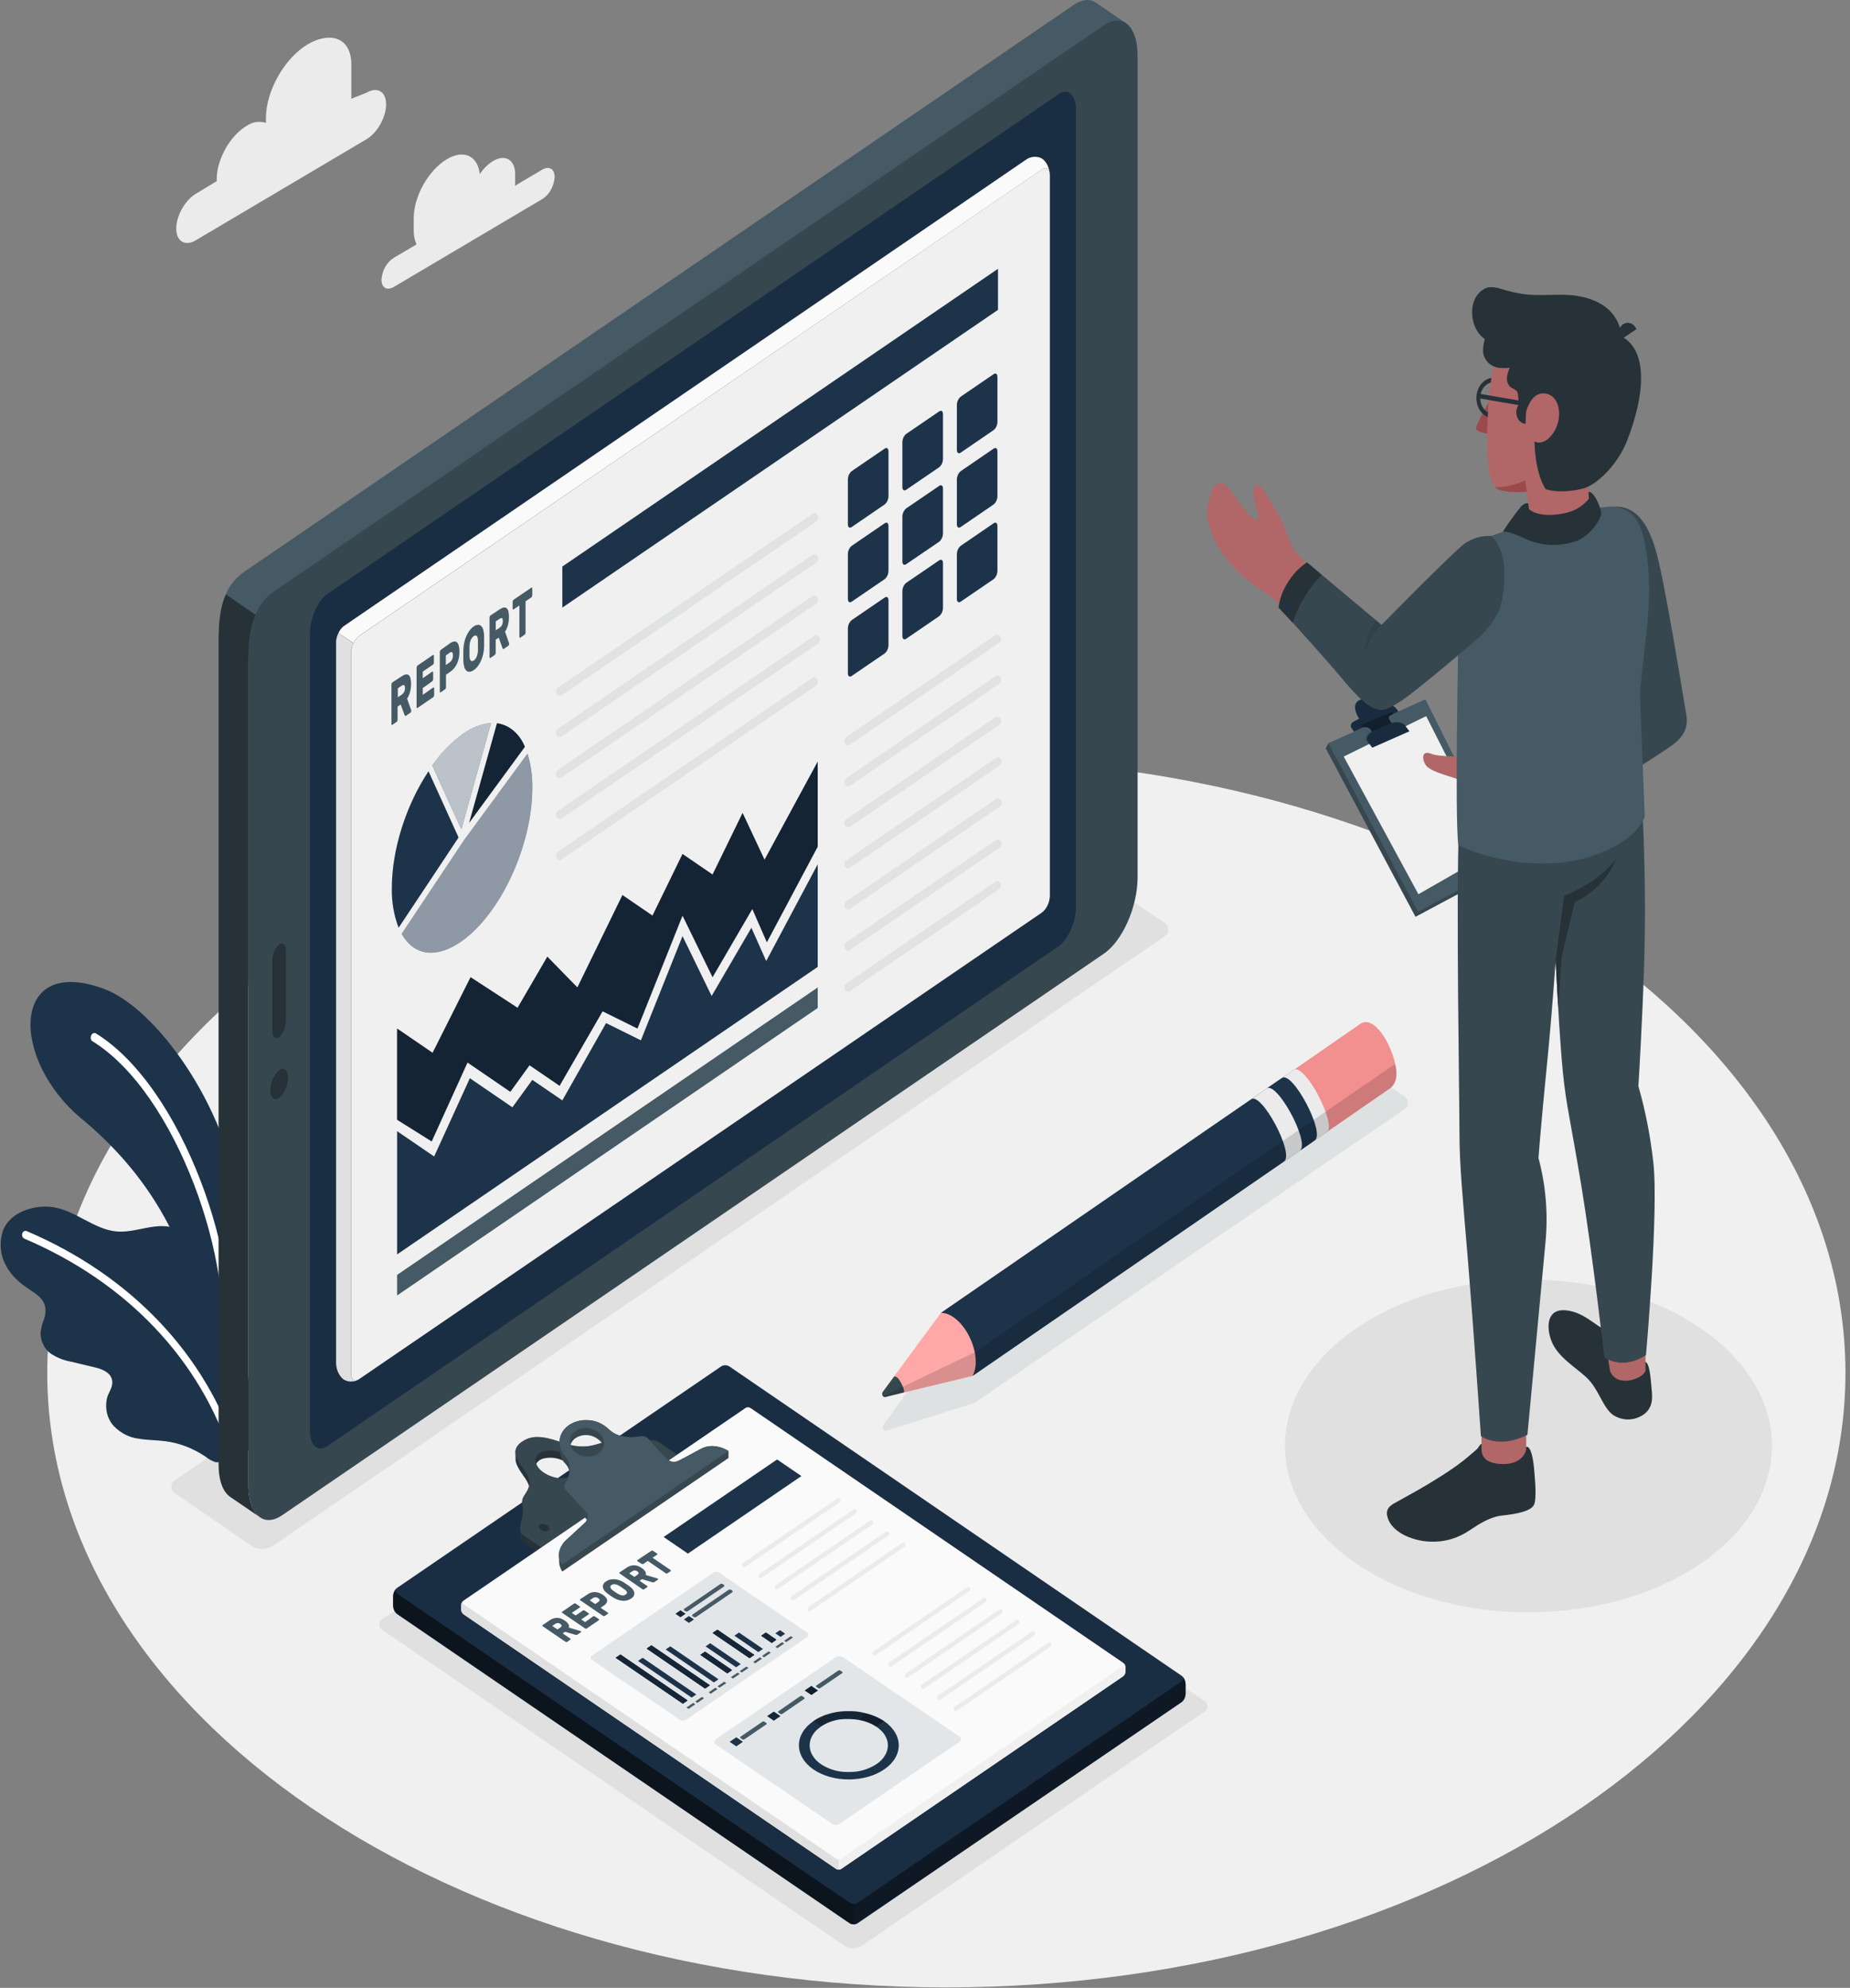 <svg width="148" height="159" viewBox="0 0 148 159" fill="none" xmlns="http://www.w3.org/2000/svg">
<rect x="0" y="0" width="148" height="159" fill="#808080" stroke="none"/>
<path d="M75.709 158.962C115.433 158.962 147.636 136.956 147.636 109.811C147.636 82.665 115.433 60.659 75.709 60.659C35.984 60.659 3.781 82.665 3.781 109.811C3.781 136.956 35.984 158.962 75.709 158.962Z" fill="#F0F0F0"/>
<path d="M122.279 128.964C133.037 128.964 141.758 123.004 141.758 115.653C141.758 108.302 133.037 102.342 122.279 102.342C111.521 102.342 102.8 108.302 102.8 115.653C102.8 123.004 111.521 128.964 122.279 128.964Z" fill="#E0E0E0"/>
<path d="M14.047 119.481L20.153 123.661C20.409 123.816 20.693 123.898 20.981 123.898C21.268 123.898 21.552 123.816 21.808 123.661L93.126 74.924C93.584 74.612 93.584 74.106 93.126 73.794L87.017 69.617C86.761 69.463 86.478 69.383 86.191 69.383C85.904 69.383 85.621 69.463 85.364 69.617L14.047 118.358C13.588 118.662 13.588 119.169 14.047 119.481Z" fill="#E0E0E0"/>
<path d="M96.31 136.935L68.915 155.652C68.709 155.777 68.481 155.842 68.25 155.842C68.019 155.842 67.79 155.777 67.585 155.652L30.618 130.392C30.538 130.359 30.468 130.298 30.418 130.217C30.369 130.135 30.343 130.037 30.343 129.937C30.343 129.836 30.369 129.739 30.418 129.657C30.468 129.575 30.538 129.514 30.618 129.482L58.01 110.765C58.215 110.64 58.444 110.575 58.675 110.575C58.906 110.575 59.134 110.64 59.34 110.765L96.31 136.025C96.39 136.058 96.46 136.119 96.509 136.2C96.559 136.282 96.585 136.38 96.585 136.48C96.585 136.581 96.559 136.678 96.509 136.76C96.46 136.842 96.39 136.903 96.31 136.935Z" fill="#E0E0E0"/>
<path opacity="0.1" d="M112.415 87.736L109.674 85.864C109.421 85.689 109.133 85.597 108.84 85.597C108.547 85.597 108.259 85.689 108.006 85.864L73.898 109.48L70.686 113.954C70.652 114.001 70.632 114.061 70.628 114.123C70.624 114.185 70.637 114.246 70.665 114.299C70.693 114.352 70.734 114.392 70.783 114.415C70.832 114.439 70.886 114.443 70.937 114.427L77.929 112.225L112.415 88.686C112.485 88.638 112.544 88.568 112.584 88.485C112.624 88.402 112.646 88.307 112.646 88.211C112.646 88.115 112.624 88.02 112.584 87.937C112.544 87.854 112.485 87.784 112.415 87.736Z" fill="#455A64"/>
<path d="M29.315 7.419L28.106 7.896V5.162C28.106 2.997 26.419 2.476 24.59 3.562C22.76 4.663 21.275 7.276 21.275 9.434V9.83C21.016 9.746 20.745 9.724 20.479 9.765C20.213 9.807 19.956 9.911 19.725 10.072C18.407 10.85 17.34 12.748 17.34 14.307V14.487L15.672 15.496C14.804 16.01 14.1 17.258 14.1 18.286C14.1 19.313 14.81 19.728 15.672 19.214L29.315 11.14C30.184 10.627 30.887 9.379 30.887 8.351C30.887 7.324 30.196 6.905 29.315 7.419Z" fill="#EBEBEB"/>
<path d="M43.39 13.562L41.194 14.862C41.207 14.763 41.213 14.664 41.213 14.564V13.929C41.213 12.773 40.419 12.304 39.439 12.883C39.028 13.139 38.668 13.496 38.382 13.929C38.224 12.461 37.108 11.929 35.752 12.733C34.286 13.599 33.098 15.709 33.098 17.442V18.418C33.09 18.811 33.167 19.2 33.322 19.548L31.501 20.623C31.227 20.794 30.993 21.044 30.821 21.349C30.649 21.654 30.544 22.005 30.515 22.37C30.515 23.012 30.959 23.273 31.501 22.954L43.39 15.918C43.663 15.747 43.897 15.498 44.068 15.193C44.24 14.888 44.344 14.537 44.373 14.172C44.373 13.515 43.932 13.254 43.39 13.562Z" fill="#EBEBEB"/>
<path d="M16.602 109.396L19.13 108.321C19.13 108.321 19.874 101.785 19.185 96.415C18.159 88.378 12.41 80.598 8.314 79.093C0.789 76.319 0.832 84.76 6.516 89.472C11.461 93.568 15.868 99.689 16.602 109.396Z" fill="#1D334A"/>
<path d="M17.843 109.025H17.812C17.736 109.002 17.672 108.946 17.63 108.868C17.588 108.791 17.572 108.697 17.585 108.607C18.94 101.267 14.125 87.376 7.353 83.258C7.304 83.204 7.271 83.132 7.259 83.053C7.248 82.975 7.258 82.894 7.289 82.823C7.32 82.752 7.37 82.695 7.43 82.66C7.491 82.626 7.56 82.615 7.626 82.631C14.615 86.877 19.576 101.179 18.168 108.757C18.149 108.84 18.106 108.912 18.046 108.961C17.987 109.01 17.915 109.033 17.843 109.025Z" fill="white"/>
<path d="M19.923 115.881C20.044 115.011 20.122 113.73 20.143 113.418C20.234 112.304 20.128 111.179 19.833 110.115C19.697 109.649 19.427 109.198 19.378 108.724C19.328 108.251 19.421 107.829 19.319 107.359C19.22 106.891 19.044 106.451 18.801 106.065C18.558 105.678 18.252 105.352 17.902 105.106C17.226 104.651 16.351 104.445 15.97 103.638C15.716 103.095 15.774 102.434 15.796 101.803C15.827 100.852 15.731 99.832 15.216 99.105C14.553 98.17 13.393 97.982 12.367 98.107C11.34 98.232 10.323 98.599 9.294 98.496C7.554 98.331 6.069 96.867 4.333 96.57C3.72 96.471 3.098 96.499 2.494 96.654C1.601 96.874 0.686 97.388 0.271 98.349C0.101 98.803 0.029 99.299 0.061 99.794C0.094 100.288 0.23 100.766 0.457 101.183C0.937 102.122 1.697 102.717 2.5 103.234C3.303 103.752 3.92 104.313 3.514 105.543C3.372 105.889 3.281 106.261 3.244 106.644C3.253 106.981 3.335 107.31 3.484 107.598C3.632 107.887 3.841 108.124 4.091 108.288C4.591 108.609 5.136 108.823 5.7 108.919L7.675 109.392C8.249 109.532 8.956 109.84 8.984 110.534C9.002 110.963 8.73 111.323 8.59 111.723C8.473 112.132 8.46 112.572 8.552 112.99C8.645 113.407 8.839 113.784 9.111 114.071C9.666 114.639 10.356 114.989 11.086 115.073C11.809 115.198 12.54 115.183 13.257 115.279C14.377 115.431 15.46 115.849 16.441 116.508C16.68 116.704 16.944 116.853 17.223 116.949C17.647 117.055 19.846 116.428 19.923 115.881Z" fill="#1D334A"/>
<g opacity="0.1">
<path opacity="0.1" d="M19.923 115.881C20.044 115.011 20.122 113.73 20.143 113.418C20.234 112.304 20.128 111.179 19.833 110.115C19.697 109.649 19.427 109.198 19.378 108.724C19.328 108.251 19.421 107.829 19.319 107.359C19.22 106.891 19.044 106.451 18.801 106.065C18.558 105.678 18.252 105.352 17.902 105.106C17.226 104.651 16.351 104.445 15.97 103.638C15.716 103.095 15.774 102.434 15.796 101.803C15.827 100.852 15.731 99.832 15.216 99.105C14.553 98.17 13.393 97.982 12.367 98.107C11.34 98.232 10.323 98.599 9.294 98.496C7.554 98.331 6.069 96.867 4.333 96.57C3.72 96.471 3.098 96.499 2.494 96.654C1.601 96.874 0.686 97.388 0.271 98.349C0.101 98.803 0.029 99.299 0.061 99.794C0.094 100.288 0.23 100.766 0.457 101.183C0.937 102.122 1.697 102.717 2.5 103.234C3.303 103.752 3.92 104.313 3.514 105.543C3.372 105.889 3.281 106.261 3.244 106.644C3.253 106.981 3.335 107.31 3.484 107.598C3.632 107.887 3.841 108.124 4.091 108.288C4.591 108.609 5.136 108.823 5.7 108.919L7.675 109.392C8.249 109.532 8.956 109.84 8.984 110.534C9.002 110.963 8.73 111.323 8.59 111.723C8.473 112.132 8.46 112.572 8.552 112.99C8.645 113.407 8.839 113.784 9.111 114.071C9.666 114.639 10.356 114.989 11.086 115.073C11.809 115.198 12.54 115.183 13.257 115.279C14.377 115.431 15.46 115.849 16.441 116.508C16.68 116.704 16.944 116.853 17.223 116.949C17.647 117.055 19.846 116.428 19.923 115.881Z" fill="black"/>
</g>
<path d="M18.73 116.688C18.678 116.682 18.63 116.659 18.589 116.623C18.549 116.586 18.518 116.536 18.5 116.479C16.019 108.746 10.147 102.566 1.945 99.072C1.878 99.043 1.822 98.984 1.792 98.907C1.761 98.83 1.757 98.742 1.781 98.661C1.807 98.582 1.857 98.518 1.922 98.482C1.986 98.446 2.06 98.44 2.128 98.467C10.482 102.027 16.475 108.343 19.005 116.251C19.018 116.291 19.025 116.333 19.024 116.375C19.023 116.417 19.015 116.458 19.001 116.497C18.986 116.536 18.966 116.57 18.94 116.599C18.914 116.628 18.884 116.651 18.85 116.666C18.812 116.684 18.771 116.692 18.73 116.688Z" fill="white"/>
<path d="M106.297 90.441L105.73 90.829L105.051 91.303L77.805 110.06C78.016 109.495 77.842 108.368 77.349 107.289C76.775 106.034 75.901 105.043 75.271 105.01L102.335 86.378L103.64 85.493C102.825 86.117 105.469 91.068 106.297 90.441Z" fill="#1D334A"/>
<path d="M103.556 85.537C103.916 85.269 104.549 86.066 105.153 87.075C105.959 88.418 106.617 90.195 106.142 90.547L105.212 91.189L104.877 91.413C105.352 91.046 104.694 89.281 103.888 87.941C103.308 86.972 102.648 86.231 102.279 86.415L103.556 85.537Z" fill="#EBEBEB"/>
<path d="M102.552 86.228C103.386 85.607 106.028 90.584 105.194 91.204L103.928 92.077C104.763 91.457 102.124 86.484 101.29 87.105L102.552 86.228Z" fill="#1D334A"/>
<path d="M100.084 87.93L101.324 87.068C102.136 86.451 104.735 91.226 104.037 91.993L103.994 92.033L102.732 92.892C103.559 92.254 100.911 87.303 100.084 87.93Z" fill="#EBEBEB"/>
<path d="M75.272 105.007L71.535 110.082L75.272 105.007Z" fill="#FAFAFA"/>
<path d="M71.535 110.089L70.63 111.323L71.535 110.089Z" fill="#E0E0E0"/>
<path d="M77.219 106.342C76.698 105.572 75.997 105.014 75.278 105.007L71.535 110.082C71.685 110.111 71.823 110.199 71.926 110.332C72.366 111.029 72.326 111.374 72.326 111.374L77.805 110.053C78.344 109.073 77.978 107.476 77.219 106.342Z" fill="#FFA8A7"/>
<path d="M71.926 110.339C71.88 110.266 71.822 110.206 71.754 110.163C71.686 110.119 71.612 110.094 71.535 110.089L70.63 111.323C70.599 111.362 70.579 111.413 70.575 111.466C70.57 111.52 70.579 111.574 70.602 111.621C70.625 111.668 70.66 111.704 70.701 111.726C70.743 111.748 70.79 111.753 70.834 111.741L72.326 111.374C72.326 111.374 72.391 111.04 71.926 110.339Z" fill="#37474F"/>
<path d="M111.265 87.009L106.304 90.444C106.276 90.462 106.247 90.476 106.217 90.485C106.555 90.015 105.925 88.349 105.16 87.075C104.601 86.147 103.938 85.427 103.563 85.537L108.741 81.952C109.876 81.016 111.37 83.552 111.668 85.365C111.795 86.051 111.683 86.657 111.265 87.009Z" fill="#F28F8F"/>
<path opacity="0.15" d="M111.265 87.009C111.683 86.642 111.78 86.051 111.662 85.365C111.662 85.281 111.628 85.193 111.609 85.105L77.978 108.163L70.645 111.679C70.67 111.706 70.7 111.727 70.733 111.737C70.766 111.748 70.801 111.75 70.834 111.741L72.326 111.374L77.805 110.053L111.265 87.009Z" fill="black"/>
<path d="M90.025 1.819C89.56 1.521 88.958 1.565 88.301 2.013L22.571 46.922C21.781 47.522 21.139 48.359 20.711 49.348L18.063 47.535C18.643 46.232 19.464 45.788 20.181 45.297L85.916 0.38C86.605 -0.086 87.228 -0.108 87.699 0.23L90.025 1.819Z" fill="#455A64"/>
<path d="M18.435 119.745C17.855 119.36 17.486 118.45 17.486 117.154V51.403C17.486 49.935 17.573 48.618 18.072 47.535L20.72 49.348C20.652 49.495 20.587 49.649 20.522 49.807C20.457 49.965 20.426 50.06 20.385 50.174C20.376 50.192 20.37 50.212 20.367 50.233C20.313 50.378 20.265 50.526 20.224 50.677C20.177 50.831 20.137 50.989 20.103 51.143C20.072 51.263 20.047 51.386 20.029 51.51C19.927 52.007 19.875 52.517 19.874 53.029V118.776C19.874 120.086 20.249 121.004 20.835 121.382L18.435 119.745Z" fill="#263238"/>
<path d="M88.301 2.01L21.976 47.264C20.485 48.284 19.87 50.035 19.87 52.402V118.78C19.87 121.136 21.08 122.215 22.571 121.198L88.307 76.282C89.798 75.265 91.008 72.528 91.008 70.175V4.424C91.001 2.072 89.78 0.989 88.301 2.01Z" fill="#37474F"/>
<path d="M84.679 75.695L26.193 115.661C25.421 116.189 24.794 115.627 24.794 114.405V50.673C24.794 49.451 25.415 48.034 26.193 47.506L84.679 7.54C85.451 7.012 86.078 7.573 86.078 8.795V72.528C86.078 73.75 85.439 75.166 84.679 75.695Z" fill="#1D334A"/>
<path opacity="0.1" d="M84.679 75.695L26.193 115.661C25.421 116.189 24.794 115.627 24.794 114.405V50.673C24.794 49.451 25.415 48.034 26.193 47.506L84.679 7.54C85.451 7.012 86.078 7.573 86.078 8.795V72.528C86.078 73.75 85.439 75.166 84.679 75.695Z" fill="black"/>
<path d="M23.036 86.227C23.032 86.539 22.966 86.846 22.844 87.122C22.722 87.399 22.547 87.638 22.332 87.82C21.945 88.084 21.629 87.802 21.629 87.189C21.633 86.877 21.699 86.57 21.821 86.294C21.943 86.017 22.119 85.778 22.332 85.596C22.72 85.325 23.036 85.607 23.036 86.227Z" fill="#263238"/>
<path d="M22.333 75.544C22.166 75.686 22.029 75.872 21.934 76.087C21.838 76.303 21.787 76.542 21.784 76.785V82.458C21.784 82.936 22.029 83.156 22.333 82.947C22.499 82.805 22.635 82.62 22.73 82.405C22.824 82.19 22.875 81.952 22.878 81.71V76.036C22.878 75.559 22.633 75.339 22.333 75.544Z" fill="#263238"/>
<path d="M83.981 13.867C83.938 13.471 83.671 13.328 83.361 13.548L28.726 50.867C28.54 51.012 28.384 51.207 28.274 51.436L27.074 50.629C27.131 50.511 27.2 50.402 27.278 50.302L27.337 50.233C27.394 50.168 27.458 50.111 27.526 50.064L82.146 12.729C82.443 12.545 82.786 12.493 83.113 12.583C83.209 12.604 83.302 12.645 83.386 12.704C83.425 12.73 83.463 12.761 83.498 12.795C83.523 12.816 83.546 12.841 83.566 12.869C83.585 12.886 83.601 12.905 83.616 12.928C83.648 12.966 83.677 13.007 83.702 13.052C83.726 13.088 83.748 13.124 83.767 13.162C83.814 13.247 83.852 13.336 83.882 13.43C83.903 13.481 83.921 13.534 83.935 13.588C83.935 13.629 83.95 13.665 83.96 13.709C83.97 13.761 83.977 13.814 83.981 13.867Z" fill="#FAFAFA"/>
<path d="M28.444 110.416C28.233 110.416 28.087 110.218 28.087 109.873V52.181C28.096 51.922 28.16 51.67 28.274 51.447L27.074 50.629C27.001 50.776 26.946 50.934 26.912 51.099C26.901 51.161 26.892 51.223 26.887 51.286C26.886 51.317 26.886 51.347 26.887 51.378V109.055C26.895 109.31 26.953 109.559 27.058 109.783C27.162 110.006 27.31 110.197 27.489 110.339C27.715 110.477 27.971 110.53 28.224 110.493C28.401 110.483 28.574 110.421 28.726 110.314C28.64 110.373 28.544 110.409 28.444 110.416Z" fill="#E0E0E0"/>
<path d="M83.988 13.988C83.988 13.504 83.699 13.309 83.349 13.548L28.726 50.871C28.541 51.015 28.386 51.209 28.275 51.436C28.164 51.664 28.1 51.919 28.087 52.181V109.873C28.087 110.357 28.376 110.552 28.726 110.313L83.349 72.994C83.535 72.849 83.689 72.655 83.8 72.427C83.911 72.199 83.975 71.943 83.988 71.68V13.988Z" fill="#F0F0F0"/>
<path d="M36.686 66.986L33.657 71.548L31.889 74.205C31.507 73.209 31.322 72.124 31.346 71.03C31.346 67.966 32.466 64.424 34.28 61.69L34.68 62.571L36.686 66.986Z" fill="#1D334A"/>
<path d="M39.281 57.833L36.909 66.329L35.827 63.973L34.587 61.224C35.284 60.215 36.123 59.356 37.067 58.685C37.738 58.197 38.497 57.905 39.281 57.833Z" fill="#1D334A"/>
<path d="M41.991 59.734L37.535 65.808L39.759 57.848C40.236 57.911 40.691 58.117 41.082 58.447C41.473 58.778 41.786 59.221 41.991 59.734Z" fill="#1D334A"/>
<path d="M42.584 63.015C42.584 67.65 40.01 73.184 36.844 75.343C34.878 76.689 33.123 76.444 32.131 74.7L37.117 67.213L37.145 67.173L42.202 60.281C42.471 61.157 42.6 62.084 42.584 63.015Z" fill="#1D334A"/>
<path opacity="0.7" d="M39.281 57.833L36.909 66.329L35.827 63.973L34.587 61.224C35.284 60.215 36.123 59.356 37.067 58.685C37.738 58.197 38.497 57.905 39.281 57.833Z" fill="white"/>
<path opacity="0.3" d="M41.991 59.734L37.535 65.808L39.759 57.848C40.236 57.911 40.691 58.117 41.082 58.447C41.473 58.778 41.786 59.221 41.991 59.734Z" fill="black"/>
<path opacity="0.5" d="M42.584 63.015C42.584 67.65 40.01 73.184 36.844 75.343C34.878 76.689 33.123 76.444 32.131 74.7L37.117 67.213L37.145 67.173L42.202 60.281C42.471 61.157 42.6 62.084 42.584 63.015Z" fill="white"/>
<path d="M32.137 54.093C32.232 54.023 32.337 53.974 32.447 53.947C32.528 53.926 32.612 53.942 32.683 53.991C32.756 54.049 32.809 54.136 32.832 54.237C32.87 54.384 32.888 54.538 32.884 54.692C32.887 54.916 32.858 55.139 32.801 55.352C32.75 55.543 32.671 55.722 32.568 55.881L32.897 56.809C32.9 56.825 32.9 56.841 32.897 56.857C32.897 56.888 32.89 56.918 32.878 56.945C32.87 56.969 32.856 56.989 32.838 57.004L32.475 57.25C32.441 57.275 32.416 57.275 32.401 57.25C32.385 57.232 32.372 57.211 32.364 57.187L32.053 56.35L31.808 56.519V57.558C31.809 57.595 31.801 57.632 31.787 57.664C31.776 57.694 31.759 57.719 31.737 57.738L31.387 57.976C31.38 57.983 31.371 57.987 31.362 57.987C31.353 57.987 31.344 57.983 31.337 57.976C31.329 57.966 31.323 57.954 31.32 57.94C31.316 57.927 31.314 57.913 31.315 57.899V54.765C31.315 54.728 31.322 54.691 31.337 54.659C31.346 54.628 31.363 54.602 31.387 54.585L32.137 54.093ZM31.827 55.771L32.137 55.565C32.211 55.514 32.275 55.443 32.323 55.36C32.374 55.26 32.398 55.145 32.395 55.029C32.395 54.894 32.37 54.816 32.323 54.798C32.291 54.79 32.258 54.791 32.226 54.799C32.194 54.807 32.164 54.823 32.137 54.846L31.827 55.051V55.771Z" fill="#455A64"/>
<path d="M34.661 54.989C34.668 54.982 34.677 54.979 34.686 54.979C34.695 54.979 34.704 54.982 34.711 54.989C34.719 54.999 34.724 55.012 34.728 55.025C34.732 55.038 34.733 55.052 34.732 55.066V55.584C34.732 55.62 34.725 55.657 34.711 55.69C34.7 55.719 34.683 55.745 34.661 55.763L33.399 56.626C33.392 56.633 33.383 56.637 33.374 56.637C33.365 56.637 33.356 56.633 33.349 56.626C33.341 56.616 33.335 56.604 33.331 56.59C33.327 56.577 33.326 56.563 33.328 56.549V53.414C33.328 53.377 33.335 53.341 33.349 53.308C33.36 53.279 33.377 53.253 33.399 53.235L34.639 52.387C34.647 52.38 34.655 52.377 34.664 52.377C34.673 52.377 34.682 52.38 34.689 52.387C34.697 52.397 34.703 52.41 34.707 52.423C34.71 52.436 34.712 52.45 34.711 52.464V52.981C34.711 53.019 34.703 53.055 34.689 53.088C34.678 53.117 34.661 53.143 34.639 53.161L33.821 53.719V54.244L34.581 53.723C34.587 53.716 34.596 53.712 34.605 53.712C34.614 53.712 34.623 53.716 34.63 53.723C34.639 53.733 34.645 53.745 34.648 53.758C34.652 53.772 34.653 53.786 34.652 53.8V54.314C34.652 54.351 34.645 54.387 34.63 54.42C34.62 54.45 34.603 54.476 34.581 54.493L33.821 55.033V55.576L34.661 54.989Z" fill="#455A64"/>
<path d="M36.004 51.451C36.099 51.382 36.204 51.335 36.314 51.312C36.394 51.293 36.478 51.313 36.546 51.367C36.618 51.431 36.67 51.521 36.695 51.624C36.738 51.776 36.759 51.936 36.757 52.097C36.759 52.277 36.742 52.457 36.708 52.633C36.674 52.791 36.624 52.944 36.559 53.088C36.495 53.221 36.416 53.345 36.326 53.455C36.235 53.566 36.13 53.661 36.016 53.737L35.678 53.969V54.96C35.677 54.996 35.669 55.032 35.656 55.066C35.647 55.097 35.628 55.123 35.604 55.139L35.256 55.378C35.25 55.385 35.241 55.389 35.232 55.389C35.222 55.389 35.214 55.385 35.207 55.378C35.199 55.368 35.193 55.355 35.189 55.342C35.185 55.329 35.184 55.315 35.185 55.301V52.167C35.184 52.13 35.192 52.093 35.207 52.06C35.215 52.03 35.233 52.004 35.256 51.987L36.004 51.451ZM35.666 53.198L35.976 52.974C36.058 52.919 36.126 52.837 36.171 52.738C36.217 52.64 36.238 52.528 36.233 52.416C36.233 52.281 36.212 52.2 36.162 52.17C36.131 52.158 36.097 52.156 36.065 52.162C36.033 52.168 36.002 52.184 35.976 52.207L35.666 52.431V53.198Z" fill="#455A64"/>
<path d="M37.067 51.99C37.074 51.803 37.096 51.616 37.132 51.433C37.169 51.25 37.223 51.073 37.294 50.904C37.364 50.741 37.45 50.588 37.551 50.449C37.649 50.312 37.766 50.197 37.898 50.108C38.002 50.029 38.122 49.984 38.245 49.976C38.338 49.972 38.428 50.009 38.5 50.078C38.578 50.161 38.635 50.268 38.664 50.387C38.704 50.538 38.726 50.695 38.729 50.853C38.729 50.989 38.729 51.135 38.729 51.286C38.729 51.436 38.729 51.583 38.729 51.719C38.722 51.906 38.701 52.091 38.664 52.273C38.627 52.458 38.572 52.636 38.5 52.805C38.432 52.969 38.346 53.122 38.245 53.26C38.146 53.396 38.029 53.511 37.898 53.602C37.794 53.68 37.674 53.725 37.551 53.734C37.457 53.739 37.364 53.701 37.294 53.627C37.217 53.544 37.161 53.437 37.132 53.319C37.093 53.168 37.071 53.011 37.067 52.853C37.067 52.721 37.067 52.581 37.067 52.431C37.067 52.281 37.067 52.13 37.067 51.99ZM38.236 52.031C38.236 51.968 38.236 51.902 38.236 51.833C38.236 51.763 38.236 51.686 38.236 51.612C38.236 51.539 38.236 51.466 38.236 51.396C38.236 51.326 38.236 51.267 38.236 51.216C38.234 51.147 38.225 51.077 38.208 51.011C38.197 50.96 38.175 50.915 38.143 50.879C38.116 50.846 38.079 50.828 38.041 50.827C37.99 50.831 37.941 50.85 37.898 50.882C37.843 50.919 37.795 50.967 37.756 51.025C37.713 51.081 37.678 51.144 37.653 51.212C37.625 51.283 37.603 51.357 37.588 51.433C37.573 51.512 37.563 51.593 37.56 51.675C37.56 51.734 37.56 51.8 37.56 51.869C37.56 51.939 37.56 52.009 37.56 52.086C37.56 52.163 37.56 52.233 37.56 52.303C37.56 52.372 37.56 52.435 37.56 52.493C37.557 52.615 37.59 52.735 37.653 52.831C37.706 52.901 37.787 52.901 37.898 52.831C38.008 52.757 38.094 52.642 38.143 52.504C38.198 52.354 38.231 52.194 38.239 52.031H38.236Z" fill="#455A64"/>
<path d="M39.97 48.743C40.065 48.673 40.17 48.623 40.28 48.596C40.36 48.576 40.443 48.59 40.515 48.636C40.588 48.696 40.641 48.782 40.667 48.882C40.704 49.031 40.721 49.186 40.717 49.341C40.718 49.565 40.691 49.787 40.636 50.001C40.584 50.191 40.504 50.368 40.401 50.526L40.729 51.455C40.732 51.471 40.732 51.487 40.729 51.502C40.729 51.533 40.723 51.563 40.711 51.59C40.703 51.615 40.689 51.636 40.67 51.649L40.308 51.899C40.273 51.921 40.249 51.925 40.233 51.899C40.218 51.88 40.206 51.859 40.196 51.836L39.901 51L39.656 51.165V52.203C39.657 52.24 39.65 52.277 39.635 52.31C39.625 52.341 39.608 52.368 39.585 52.387L39.235 52.622C39.231 52.626 39.228 52.629 39.223 52.631C39.219 52.633 39.215 52.634 39.21 52.634C39.205 52.634 39.201 52.633 39.196 52.631C39.192 52.629 39.188 52.626 39.185 52.622C39.177 52.612 39.17 52.6 39.167 52.586C39.163 52.573 39.162 52.559 39.163 52.545V49.41C39.163 49.373 39.171 49.337 39.185 49.304C39.196 49.275 39.213 49.249 39.235 49.231L39.97 48.743ZM39.66 50.416L39.97 50.211C40.043 50.16 40.107 50.092 40.156 50.009C40.206 49.908 40.23 49.792 40.227 49.675C40.227 49.539 40.202 49.462 40.156 49.444C40.123 49.437 40.09 49.437 40.058 49.446C40.026 49.455 39.996 49.472 39.97 49.495L39.66 49.7V50.416Z" fill="#455A64"/>
<path d="M42.512 47.003C42.519 46.997 42.528 46.993 42.537 46.993C42.546 46.993 42.555 46.997 42.562 47.003C42.57 47.014 42.576 47.027 42.58 47.041C42.584 47.055 42.585 47.069 42.584 47.084V47.598C42.583 47.635 42.576 47.671 42.562 47.704C42.551 47.733 42.534 47.759 42.512 47.778L42.044 48.097V50.585C42.045 50.622 42.037 50.659 42.022 50.691C42.014 50.722 41.996 50.748 41.973 50.765L41.622 51.003C41.615 51.011 41.607 51.015 41.597 51.015C41.588 51.015 41.58 51.011 41.573 51.003C41.564 50.993 41.558 50.981 41.554 50.968C41.55 50.955 41.549 50.94 41.551 50.926V48.427L41.083 48.746C41.076 48.754 41.067 48.758 41.058 48.758C41.049 48.758 41.04 48.754 41.033 48.746C41.025 48.736 41.019 48.724 41.016 48.711C41.012 48.697 41.01 48.683 41.011 48.669V48.156C41.011 48.117 41.019 48.08 41.033 48.045C41.044 48.016 41.061 47.991 41.083 47.972L42.512 47.003Z" fill="#455A64"/>
<path d="M44.986 45.315L79.839 21.501V24.785L44.986 48.6V45.315Z" fill="#1D334A"/>
<g opacity="0.3">
<path opacity="0.3" d="M44.773 55.661C44.721 55.661 44.671 55.645 44.626 55.615C44.581 55.585 44.544 55.541 44.518 55.488C44.482 55.407 44.472 55.312 44.492 55.224C44.511 55.134 44.559 55.057 44.624 55.007L65.055 41.062C65.121 41.038 65.191 41.041 65.256 41.071C65.32 41.1 65.374 41.154 65.41 41.224C65.445 41.294 65.46 41.375 65.452 41.456C65.444 41.537 65.413 41.613 65.365 41.671L44.937 55.617C44.887 55.649 44.83 55.664 44.773 55.661Z" fill="#455A64"/>
<path opacity="0.3" d="M44.773 58.945C44.721 58.946 44.67 58.93 44.626 58.899C44.581 58.869 44.544 58.825 44.518 58.773C44.482 58.691 44.472 58.597 44.492 58.508C44.511 58.419 44.559 58.342 44.624 58.292L65.055 44.346C65.121 44.322 65.191 44.326 65.255 44.355C65.32 44.384 65.374 44.438 65.41 44.508C65.445 44.578 65.46 44.66 65.452 44.741C65.444 44.822 65.413 44.897 65.365 44.955L44.937 58.901C44.887 58.933 44.83 58.949 44.773 58.945Z" fill="#455A64"/>
<path opacity="0.3" d="M44.773 62.23C44.721 62.23 44.67 62.214 44.626 62.184C44.581 62.154 44.544 62.11 44.518 62.057C44.482 61.976 44.472 61.882 44.492 61.792C44.511 61.703 44.559 61.626 44.624 61.576L65.055 47.631C65.121 47.607 65.191 47.61 65.255 47.64C65.32 47.669 65.374 47.723 65.41 47.793C65.445 47.862 65.46 47.944 65.452 48.025C65.444 48.106 65.413 48.182 65.365 48.24L44.937 62.186C44.887 62.218 44.83 62.233 44.773 62.23Z" fill="#455A64"/>
<path opacity="0.3" d="M44.773 65.514C44.721 65.515 44.67 65.499 44.626 65.469C44.581 65.438 44.544 65.395 44.518 65.342C44.482 65.261 44.472 65.166 44.492 65.077C44.511 64.988 44.559 64.911 44.624 64.861L65.055 50.915C65.087 50.874 65.128 50.843 65.172 50.823C65.217 50.804 65.265 50.797 65.313 50.803C65.36 50.809 65.406 50.828 65.446 50.858C65.486 50.889 65.52 50.929 65.545 50.978C65.569 51.026 65.584 51.08 65.588 51.136C65.593 51.193 65.585 51.249 65.568 51.302C65.551 51.355 65.523 51.401 65.488 51.44C65.453 51.477 65.41 51.505 65.365 51.521L44.937 65.467C44.887 65.5 44.83 65.517 44.773 65.514Z" fill="#455A64"/>
<path opacity="0.3" d="M44.773 68.803C44.718 68.801 44.666 68.782 44.619 68.749C44.573 68.715 44.535 68.668 44.509 68.612C44.472 68.531 44.463 68.436 44.483 68.347C44.502 68.258 44.549 68.181 44.614 68.131L65.045 54.185C65.111 54.163 65.18 54.167 65.244 54.197C65.307 54.226 65.36 54.279 65.396 54.348C65.431 54.417 65.446 54.497 65.439 54.577C65.431 54.657 65.402 54.732 65.355 54.791L44.928 68.737C44.882 68.775 44.828 68.798 44.773 68.803Z" fill="#455A64"/>
</g>
<path d="M68.14 37.681L70.769 35.887C70.946 35.766 71.079 35.865 71.079 36.107V39.7C71.075 39.83 71.044 39.957 70.99 40.07C70.936 40.184 70.861 40.281 70.769 40.353L68.14 42.151C67.963 42.273 67.83 42.173 67.83 41.931V38.338C67.835 38.208 67.866 38.081 67.919 37.967C67.973 37.853 68.049 37.755 68.14 37.681Z" fill="#1D334A"/>
<path d="M72.499 34.705L75.129 32.911C75.306 32.789 75.439 32.885 75.439 33.127V36.72C75.434 36.851 75.404 36.978 75.35 37.092C75.296 37.206 75.22 37.304 75.129 37.377L72.499 39.172C72.323 39.293 72.189 39.197 72.189 38.955V35.362C72.194 35.232 72.225 35.104 72.278 34.99C72.332 34.876 72.408 34.778 72.499 34.705Z" fill="#1D334A"/>
<path d="M76.859 31.725L79.485 29.931C79.662 29.809 79.795 29.909 79.795 30.151V33.747C79.79 33.878 79.76 34.005 79.706 34.119C79.652 34.233 79.577 34.331 79.485 34.404L76.859 36.203C76.682 36.324 76.549 36.225 76.549 35.982V32.389C76.553 32.258 76.583 32.129 76.637 32.014C76.691 31.898 76.767 31.799 76.859 31.725Z" fill="#1D334A"/>
<path d="M68.14 43.656L70.769 41.858C70.946 41.737 71.079 41.836 71.079 42.078V45.671C71.075 45.801 71.044 45.929 70.99 46.043C70.936 46.157 70.861 46.255 70.769 46.328L68.14 48.122C67.963 48.243 67.83 48.145 67.83 47.902V44.313C67.835 44.182 67.865 44.055 67.919 43.941C67.973 43.827 68.048 43.729 68.14 43.656Z" fill="#1D334A"/>
<path d="M72.499 40.661L75.129 38.867C75.306 38.746 75.439 38.841 75.439 39.083V42.676C75.434 42.807 75.404 42.934 75.35 43.048C75.296 43.162 75.22 43.26 75.129 43.333L72.499 45.124C72.323 45.245 72.189 45.15 72.189 44.907V41.315C72.195 41.185 72.225 41.058 72.279 40.945C72.333 40.831 72.408 40.734 72.499 40.661Z" fill="#1D334A"/>
<path d="M76.859 37.685L79.485 35.887C79.662 35.766 79.795 35.865 79.795 36.107V39.7C79.79 39.83 79.76 39.957 79.706 40.07C79.652 40.184 79.576 40.28 79.485 40.353L76.859 42.151C76.682 42.273 76.549 42.173 76.549 41.931V38.338C76.554 38.208 76.585 38.081 76.638 37.968C76.692 37.855 76.768 37.758 76.859 37.685Z" fill="#1D334A"/>
<path d="M68.14 49.598L70.769 47.799C70.946 47.678 71.079 47.777 71.079 48.02V51.612C71.075 51.743 71.044 51.87 70.99 51.984C70.936 52.099 70.861 52.196 70.769 52.269L68.14 54.064C67.963 54.185 67.83 54.086 67.83 53.847V50.262C67.834 50.13 67.864 50.001 67.918 49.886C67.971 49.77 68.048 49.672 68.14 49.598Z" fill="#1D334A"/>
<path d="M72.499 46.618L75.129 44.823C75.306 44.702 75.439 44.801 75.439 45.04V48.633C75.434 48.763 75.404 48.891 75.35 49.005C75.296 49.119 75.22 49.216 75.129 49.289L72.499 51.088C72.323 51.209 72.189 51.11 72.189 50.867V47.275C72.194 47.144 72.225 47.017 72.278 46.903C72.332 46.789 72.408 46.691 72.499 46.618Z" fill="#1D334A"/>
<path d="M76.859 43.656L79.485 41.858C79.662 41.737 79.795 41.836 79.795 42.078V45.671C79.79 45.801 79.76 45.929 79.706 46.043C79.652 46.157 79.577 46.254 79.485 46.328L76.859 48.122C76.682 48.243 76.549 48.145 76.549 47.902V44.313C76.554 44.182 76.585 44.055 76.638 43.941C76.692 43.827 76.768 43.73 76.859 43.656Z" fill="#1D334A"/>
<path d="M31.768 101.975L65.417 78.983V80.624L31.768 103.619V101.975Z" fill="#455A64"/>
<path d="M31.768 100.335V90.477L34.732 92.503L37.588 86.242L40.993 88.569L42.584 86.374L44.987 88.015L48.484 81.831L51.272 83.211L54.602 74.876L56.931 79.666L60.112 74.209L61.297 76.869L65.417 69.129V77.339L31.768 100.335Z" fill="#1D334A"/>
<path d="M31.768 89.564L34.534 91.299L37.402 84.987L40.825 87.329L42.363 85.204L44.766 86.848L48.208 80.888L50.996 82.268L54.602 73.236L57.005 78.161L60.186 72.704L61.349 75.368L65.417 67.72V60.916L61.163 68.766L59.408 65.023L57.005 69.951L54.602 68.307L52.199 73.236L49.796 71.592L46.19 78.983L43.787 76.52L41.405 80.609L37.647 78.161L34.608 84.209L31.768 82.268V89.564Z" fill="#1D334A"/>
<path opacity="0.3" d="M31.768 89.564L34.534 91.299L37.402 84.987L40.825 87.329L42.363 85.204L44.766 86.848L48.208 80.888L50.996 82.268L54.602 73.236L57.005 78.161L60.186 72.704L61.349 75.368L65.417 67.72V60.916L61.163 68.766L59.408 65.023L57.005 69.951L54.602 68.307L52.199 73.236L49.796 71.592L46.19 78.983L43.787 76.52L41.405 80.609L37.647 78.161L34.608 84.209L31.768 82.268V89.564Z" fill="black"/>
<g opacity="0.3">
<path opacity="0.3" d="M67.82 59.624C67.76 59.614 67.703 59.584 67.657 59.536C67.612 59.488 67.579 59.426 67.563 59.356C67.547 59.286 67.549 59.212 67.568 59.144C67.587 59.075 67.623 59.015 67.671 58.971L79.69 50.758C79.756 50.734 79.827 50.737 79.891 50.767C79.955 50.796 80.009 50.85 80.045 50.92C80.081 50.989 80.095 51.071 80.087 51.152C80.079 51.233 80.049 51.309 80 51.367L67.982 59.576C67.933 59.611 67.877 59.627 67.82 59.624Z" fill="#455A64"/>
<path opacity="0.3" d="M67.82 62.908C67.76 62.899 67.703 62.868 67.657 62.821C67.612 62.773 67.579 62.71 67.563 62.64C67.547 62.571 67.549 62.497 67.568 62.428C67.587 62.36 67.623 62.3 67.672 62.255L79.69 54.042C79.756 54.018 79.827 54.022 79.891 54.051C79.955 54.08 80.01 54.134 80.045 54.204C80.081 54.274 80.096 54.356 80.087 54.437C80.079 54.518 80.049 54.593 80 54.651L67.982 62.861C67.933 62.895 67.877 62.911 67.82 62.908Z" fill="#455A64"/>
<path opacity="0.3" d="M67.82 66.193C67.76 66.183 67.703 66.153 67.657 66.105C67.612 66.057 67.579 65.995 67.563 65.925C67.547 65.855 67.549 65.781 67.568 65.713C67.587 65.644 67.623 65.584 67.672 65.54L79.69 57.327C79.756 57.303 79.827 57.306 79.891 57.336C79.955 57.365 80.01 57.419 80.045 57.489C80.081 57.558 80.096 57.64 80.087 57.721C80.079 57.802 80.049 57.878 80 57.936L67.982 66.145C67.933 66.18 67.877 66.196 67.82 66.193Z" fill="#455A64"/>
<path opacity="0.3" d="M67.82 69.478C67.76 69.468 67.703 69.438 67.657 69.39C67.612 69.342 67.579 69.279 67.563 69.21C67.547 69.14 67.549 69.066 67.568 68.998C67.587 68.929 67.623 68.869 67.672 68.825L79.69 60.615C79.758 60.573 79.837 60.562 79.912 60.585C79.986 60.608 80.051 60.663 80.093 60.74C80.13 60.821 80.139 60.915 80.12 61.004C80.1 61.093 80.053 61.17 79.988 61.22L67.969 69.43C67.924 69.462 67.873 69.478 67.82 69.478Z" fill="#455A64"/>
<path opacity="0.3" d="M67.82 72.763C67.76 72.753 67.703 72.722 67.657 72.674C67.612 72.627 67.579 72.564 67.563 72.494C67.547 72.425 67.549 72.351 67.568 72.282C67.587 72.214 67.623 72.154 67.672 72.109L79.69 63.9C79.758 63.857 79.837 63.847 79.912 63.87C79.986 63.893 80.051 63.948 80.093 64.024C80.13 64.106 80.139 64.2 80.12 64.289C80.1 64.378 80.053 64.455 79.988 64.505L67.969 72.715C67.924 72.746 67.873 72.763 67.82 72.763Z" fill="#455A64"/>
<path opacity="0.3" d="M67.82 76.047C67.76 76.037 67.703 76.007 67.657 75.959C67.612 75.911 67.579 75.849 67.563 75.779C67.547 75.709 67.549 75.635 67.568 75.567C67.587 75.498 67.623 75.438 67.672 75.394L79.69 67.184C79.758 67.142 79.837 67.131 79.912 67.154C79.986 67.177 80.051 67.233 80.093 67.309C80.13 67.39 80.139 67.484 80.12 67.574C80.1 67.663 80.053 67.74 79.988 67.79L67.969 75.999C67.924 76.031 67.873 76.047 67.82 76.047Z" fill="#455A64"/>
<path opacity="0.3" d="M67.82 79.332C67.76 79.322 67.703 79.291 67.657 79.244C67.612 79.196 67.579 79.133 67.563 79.064C67.547 78.994 67.549 78.92 67.568 78.852C67.587 78.783 67.623 78.723 67.672 78.678L79.69 70.469C79.755 70.447 79.825 70.451 79.888 70.48C79.952 70.509 80.005 70.562 80.04 70.631C80.076 70.7 80.091 70.781 80.084 70.861C80.076 70.941 80.047 71.016 80 71.074L67.982 79.284C67.933 79.318 67.877 79.335 67.82 79.332Z" fill="#455A64"/>
</g>
<path d="M31.439 127.672V128.432C31.444 128.563 31.475 128.691 31.529 128.805C31.583 128.92 31.658 129.018 31.75 129.092L67.951 153.828C68.051 153.888 68.161 153.919 68.273 153.919C68.385 153.919 68.496 153.888 68.596 153.828L94.539 136.139C94.631 136.064 94.706 135.966 94.76 135.852C94.814 135.737 94.844 135.609 94.85 135.478V134.707C94.845 134.576 94.814 134.448 94.76 134.334C94.707 134.219 94.631 134.121 94.539 134.047L58.338 109.289C58.239 109.23 58.129 109.199 58.017 109.199C57.906 109.199 57.796 109.23 57.697 109.289L31.762 127.012C31.668 127.084 31.59 127.182 31.534 127.296C31.478 127.411 31.446 127.54 31.439 127.672Z" fill="#1D334A"/>
<path opacity="0.5" d="M94.583 134.062C94.716 134.183 94.701 134.359 94.54 134.469L68.608 152.188C68.513 152.248 68.406 152.28 68.298 152.279V153.931C68.406 153.931 68.513 153.9 68.608 153.839L94.54 136.139C94.631 136.065 94.706 135.966 94.76 135.852C94.814 135.737 94.844 135.609 94.85 135.478V134.708C94.848 134.583 94.823 134.461 94.777 134.35C94.731 134.238 94.664 134.14 94.583 134.062Z" fill="black"/>
<path opacity="0.6" d="M31.712 127.055L31.684 127.081L31.641 127.132C31.556 127.25 31.5 127.392 31.477 127.544C31.475 127.575 31.475 127.607 31.477 127.639V128.432C31.482 128.562 31.513 128.69 31.567 128.804C31.621 128.919 31.696 129.017 31.787 129.092L67.988 153.828C68.083 153.888 68.19 153.92 68.298 153.919V152.286C68.19 152.288 68.083 152.258 67.988 152.198L31.762 127.452C31.708 127.42 31.665 127.367 31.641 127.301C31.629 127.266 31.626 127.227 31.633 127.19C31.639 127.153 31.655 127.119 31.678 127.092C31.688 127.078 31.7 127.066 31.712 127.055Z" fill="black"/>
<g opacity="0.3">
<path opacity="0.3" d="M31.464 127.481C31.453 127.528 31.445 127.576 31.442 127.625C31.442 127.625 31.442 127.595 31.442 127.581C31.448 127.547 31.455 127.514 31.464 127.481Z" fill="black"/>
<path opacity="0.3" d="M94.539 134.469L68.608 152.187C68.513 152.248 68.406 152.28 68.298 152.279C68.19 152.279 68.083 152.248 67.988 152.187L31.787 127.452C31.732 127.422 31.688 127.368 31.666 127.301C31.655 127.266 31.653 127.228 31.66 127.191C31.666 127.154 31.681 127.12 31.703 127.092C31.71 127.08 31.72 127.07 31.731 127.063L31.78 127.019L57.712 109.297C57.812 109.237 57.922 109.206 58.034 109.206C58.146 109.206 58.257 109.237 58.357 109.297L94.558 134.036L94.601 134.069C94.716 134.19 94.701 134.359 94.539 134.469Z" fill="black"/>
<path opacity="0.15" d="M31.638 127.133L31.613 127.17C31.623 127.159 31.631 127.147 31.638 127.133Z" fill="black"/>
</g>
<path d="M41.244 116.71C41.244 117.4 42.056 118.127 42.28 118.739C42.299 118.789 42.316 118.841 42.329 118.894C42.218 119.33 41.877 119.628 41.805 119.925C41.787 119.99 41.778 120.058 41.777 120.127V120.725C41.785 120.861 41.8 120.995 41.824 121.129C41.806 121.273 41.778 121.415 41.74 121.554C41.668 121.79 41.628 122.038 41.622 122.288V122.85C41.611 122.956 41.629 123.064 41.672 123.158C41.715 123.252 41.782 123.328 41.864 123.375L43.318 124.365L54.186 116.937V116.369L52.732 115.374C52.508 115.237 52.255 115.179 52.004 115.209H51.907C51.662 115.209 51.343 115.238 50.912 115.293C50.37 115.367 49.823 115.381 49.278 115.337C49.126 115.337 48.993 115.315 48.856 115.315C48.753 115.314 48.649 115.32 48.546 115.334C47.926 115.407 47.269 115.869 46.013 115.668H45.972C45.083 115.514 44.028 114.963 43.021 114.959H42.921C42.518 114.963 42.121 115.089 41.771 115.326C41.38 115.591 41.235 115.877 41.235 116.163C41.241 116.236 41.244 116.618 41.244 116.71ZM42.894 117.106C42.955 116.979 43.045 116.875 43.154 116.805C43.239 116.749 43.33 116.705 43.424 116.673C44.103 116.495 44.813 116.626 45.414 117.04C45.662 117.19 45.866 117.424 46.001 117.712C45.938 117.839 45.847 117.943 45.737 118.013C45.273 118.26 44.751 118.307 44.261 118.145C43.986 118.069 43.721 117.946 43.477 117.778C43.229 117.629 43.026 117.395 42.894 117.106Z" fill="#263238"/>
<path d="M52.004 115.187H51.907C51.663 115.187 51.343 115.216 50.912 115.271C50.369 115.345 49.821 115.36 49.275 115.316C49.126 115.316 48.993 115.293 48.856 115.293C48.753 115.292 48.649 115.298 48.546 115.312C47.926 115.385 47.269 115.848 46.013 115.646H45.973C45.083 115.492 44.028 114.941 43.021 114.938H42.922C42.518 114.941 42.121 115.067 41.771 115.304C40.444 116.211 41.954 117.305 42.27 118.174C42.587 119.044 41.901 119.503 41.796 119.932C41.691 120.362 41.982 120.597 41.731 121.543C41.48 122.49 41.672 122.663 41.855 122.788L43.309 123.782L54.177 116.354L52.723 115.36C52.502 115.222 52.252 115.162 52.004 115.187ZM43.855 122.417C43.758 122.462 43.655 122.48 43.551 122.47C43.448 122.459 43.348 122.421 43.26 122.358C43.07 122.23 43.03 122.046 43.173 121.951C43.269 121.905 43.374 121.887 43.478 121.897C43.581 121.907 43.682 121.946 43.771 122.009C43.957 122.138 44.001 122.321 43.855 122.417ZM45.737 118.013C45.273 118.26 44.751 118.307 44.261 118.145C43.986 118.069 43.721 117.946 43.477 117.778C42.763 117.29 42.621 116.596 43.166 116.233C43.252 116.175 43.342 116.13 43.436 116.097C44.115 115.922 44.825 116.053 45.427 116.464C46.128 116.945 46.273 117.635 45.749 118.002L45.737 118.013ZM52.248 116.699C52.152 116.744 52.047 116.762 51.944 116.752C51.84 116.742 51.739 116.704 51.65 116.64C51.461 116.512 51.421 116.328 51.563 116.233C51.66 116.186 51.764 116.167 51.868 116.178C51.972 116.188 52.073 116.227 52.162 116.292C52.345 116.409 52.382 116.589 52.242 116.688L52.248 116.699Z" fill="#37474F"/>
<path d="M67.281 149.497L89.845 134.084C89.902 134.041 89.949 133.982 89.983 133.913C90.017 133.844 90.037 133.767 90.04 133.687V133.39C90.036 133.31 90.017 133.233 89.983 133.164C89.949 133.095 89.901 133.037 89.845 132.994L60.031 112.614C59.972 112.578 59.906 112.56 59.839 112.56C59.772 112.56 59.706 112.578 59.647 112.614L37.08 128.028C37.023 128.072 36.977 128.13 36.943 128.199C36.91 128.268 36.891 128.345 36.887 128.425V128.722C36.891 128.801 36.911 128.878 36.944 128.947C36.977 129.015 37.024 129.074 37.08 129.118L66.893 149.49C66.953 149.527 67.019 149.547 67.086 149.549C67.154 149.55 67.22 149.532 67.281 149.497Z" fill="#FAFAFA"/>
<path d="M89.895 133.03C89.95 133.1 89.935 133.192 89.848 133.25L67.281 148.664C67.222 148.702 67.156 148.721 67.089 148.719V149.545C67.157 149.547 67.224 149.528 67.284 149.49L89.848 134.076C89.905 134.034 89.953 133.975 89.987 133.906C90.021 133.837 90.04 133.76 90.043 133.68V133.383C90.04 133.315 90.025 133.249 90 133.188C89.974 133.128 89.938 133.074 89.895 133.03Z" fill="#F0F0F0"/>
<path d="M37.039 128.065L36.987 128.127L36.965 128.164C36.943 128.202 36.925 128.243 36.909 128.285C36.9 128.312 36.894 128.341 36.891 128.369C36.889 128.389 36.889 128.409 36.891 128.428V128.722C36.894 128.801 36.913 128.878 36.946 128.947C36.98 129.016 37.026 129.075 37.083 129.118L66.896 149.494C66.956 149.531 67.022 149.55 67.089 149.549V148.727C67.02 148.728 66.953 148.709 66.893 148.672L37.067 128.3C36.99 128.237 36.974 128.142 37.039 128.065Z" fill="#E0E0E0"/>
<path d="M44.729 124.343V124.916C44.74 125.203 44.829 125.479 44.983 125.701L58.279 116.622V116.049C57.879 115.804 57.435 115.672 56.983 115.664H56.965C56.66 115.661 56.359 115.735 56.081 115.881C55.117 116.398 54.841 116.563 54.245 116.857C54.095 116.92 53.934 116.94 53.776 116.913C53.619 116.886 53.469 116.814 53.34 116.703L53.321 116.684L52.921 116.251L51.845 115.069C51.777 114.997 51.696 114.942 51.609 114.909C51.521 114.876 51.428 114.866 51.337 114.879H51.309C51.224 114.881 51.139 114.89 51.055 114.908C50.689 114.977 50.316 114.977 49.951 114.908C49.517 114.859 49.102 114.671 48.751 114.365C48.231 113.847 47.569 113.572 46.89 113.59H46.838C46.407 113.589 45.982 113.708 45.597 113.939C44.952 114.339 44.667 114.996 44.794 115.638C44.753 115.91 44.774 116.189 44.855 116.447C44.936 116.706 45.075 116.933 45.256 117.106C45.419 117.282 45.528 117.517 45.566 117.774C45.535 118.042 45.445 118.295 45.306 118.508C45.223 118.607 45.171 118.737 45.16 118.875C45.16 119.011 45.16 119.363 45.16 119.448C45.16 119.503 45.171 119.557 45.191 119.607C45.212 119.656 45.242 119.7 45.278 119.734L46.518 121.085L46.915 121.518L46.959 121.573C46.931 121.627 46.9 121.678 46.866 121.727L45.259 123.213C45.108 123.346 44.983 123.516 44.892 123.711C44.8 123.906 44.745 124.121 44.729 124.343ZM48.279 115.712C48.191 115.969 48.024 116.178 47.811 116.295C47.375 116.543 46.874 116.577 46.416 116.391C46.22 116.312 46.04 116.187 45.886 116.024C45.771 115.904 45.682 115.753 45.628 115.583C45.718 115.326 45.885 115.117 46.097 114.996C46.156 114.958 46.218 114.926 46.283 114.901C46.575 114.781 46.888 114.752 47.193 114.816C47.497 114.88 47.783 115.036 48.022 115.268C48.138 115.388 48.226 115.541 48.279 115.712Z" fill="#37474F"/>
<path d="M56.983 115.664H56.965C56.66 115.661 56.359 115.735 56.081 115.881C55.117 116.398 54.841 116.563 54.245 116.857C54.095 116.92 53.934 116.94 53.776 116.913C53.619 116.886 53.469 116.814 53.34 116.703L53.321 116.684L52.921 116.251L51.845 115.069C51.777 114.997 51.696 114.942 51.609 114.909C51.521 114.876 51.428 114.866 51.337 114.879H51.309C51.224 114.881 51.139 114.89 51.055 114.908C50.689 114.977 50.316 114.977 49.951 114.908C49.517 114.859 49.102 114.671 48.751 114.365C48.231 113.847 47.569 113.572 46.89 113.59H46.838C46.407 113.589 45.982 113.708 45.597 113.939C44.639 114.537 44.484 115.697 45.256 116.534C45.743 117.062 45.6 118.075 45.294 118.508C44.986 118.941 45.269 119.176 45.269 119.176L46.509 120.53L46.906 120.96C47.216 121.283 46.856 121.741 46.856 121.741L45.25 123.228C44.556 123.962 44.593 124.571 44.956 125.154L58.252 116.071C57.861 115.823 57.427 115.683 56.983 115.664ZM48.022 114.699C48.493 115.213 48.404 115.928 47.811 116.295C47.375 116.543 46.874 116.577 46.416 116.391C46.22 116.312 46.039 116.187 45.886 116.024C45.411 115.51 45.504 114.794 46.097 114.427C46.157 114.39 46.219 114.357 46.283 114.328C46.575 114.209 46.889 114.18 47.193 114.245C47.498 114.31 47.783 114.466 48.022 114.699Z" fill="#455A64"/>
<path opacity="0.1" d="M47.343 132.755L54.4 137.574C54.471 137.617 54.549 137.64 54.628 137.64C54.708 137.64 54.786 137.617 54.856 137.574L64.596 130.92C64.723 130.832 64.723 130.692 64.596 130.608L57.532 125.786C57.461 125.744 57.382 125.722 57.303 125.722C57.223 125.722 57.145 125.744 57.073 125.786L47.334 132.439C47.307 132.453 47.284 132.475 47.269 132.504C47.253 132.533 47.245 132.567 47.246 132.601C47.247 132.635 47.257 132.668 47.274 132.696C47.292 132.723 47.316 132.744 47.343 132.755Z" fill="#1D334A"/>
<path d="M54.63 136.263L49.263 132.597L49.635 132.344L54.999 136.014L54.63 136.263Z" fill="#1D334A"/>
<path d="M54.918 136.575L55.455 136.208L55.619 136.322L55.083 136.689L54.918 136.575Z" fill="#455A64"/>
<path d="M55.334 135.783L51.039 132.851L51.411 132.597L55.703 135.533L55.334 135.783Z" fill="#1D334A"/>
<path d="M55.622 136.095L56.158 135.728L56.323 135.841L55.786 136.208L55.622 136.095Z" fill="#455A64"/>
<path d="M56.407 135.053L51.743 131.863L52.115 131.61L56.776 134.799L56.407 135.053Z" fill="#1D334A"/>
<path d="M56.695 135.361L57.231 134.994L57.396 135.108L56.859 135.475L56.695 135.361Z" fill="#455A64"/>
<path d="M57.11 134.568L53.253 131.933L53.622 131.68L57.479 134.319L57.11 134.568Z" fill="#1D334A"/>
<path d="M57.399 134.88L57.935 134.513L58.103 134.627L57.563 134.99L57.399 134.88Z" fill="#455A64"/>
<path d="M58.186 133.838L56.035 132.366L56.403 132.113L58.555 133.585L58.186 133.838Z" fill="#1D334A"/>
<path d="M58.472 134.15L59.008 133.783L59.172 133.893L58.636 134.26L58.472 134.15Z" fill="#455A64"/>
<path d="M58.89 133.357L56.447 131.687L56.816 131.434L59.259 133.104L58.89 133.357Z" fill="#1D334A"/>
<path d="M59.175 133.665L59.712 133.302L59.876 133.412L59.34 133.779L59.175 133.665Z" fill="#455A64"/>
<path d="M59.963 132.623L57.017 130.612L57.389 130.359L60.332 132.37L59.963 132.623Z" fill="#1D334A"/>
<path d="M60.255 132.931L60.791 132.564L60.958 132.674L60.419 133.041L60.255 132.931Z" fill="#455A64"/>
<path d="M60.667 132.142L58.751 130.832L59.12 130.579L61.036 131.889L60.667 132.142Z" fill="#1D334A"/>
<path d="M60.962 132.45L61.495 132.083L61.662 132.194L61.126 132.561L60.962 132.45Z" fill="#455A64"/>
<path d="M61.74 131.408L60.903 130.836L61.272 130.583L62.109 131.155L61.74 131.408Z" fill="#1D334A"/>
<path d="M54.63 136.263L49.263 132.597L49.635 132.344L54.999 136.014L54.63 136.263Z" fill="#1D334A"/>
<path d="M56.407 135.053L51.743 131.863L52.115 131.61L56.776 134.799L56.407 135.053Z" fill="#1D334A"/>
<path d="M58.186 133.838L56.035 132.366L56.403 132.113L58.555 133.585L58.186 133.838Z" fill="#1D334A"/>
<path d="M59.963 132.623L57.017 130.612L57.389 130.359L60.332 132.37L59.963 132.623Z" fill="#1D334A"/>
<path d="M61.74 131.408L60.903 130.836L61.272 130.583L62.109 131.155L61.74 131.408Z" fill="#1D334A"/>
<path d="M62.031 131.717L62.568 131.35L62.735 131.46L62.196 131.827L62.031 131.717Z" fill="#455A64"/>
<path d="M62.444 130.927L62.028 130.641L62.397 130.388L62.813 130.674L62.444 130.927Z" fill="#1D334A"/>
<path d="M62.735 131.232L63.272 130.869L63.436 130.979L62.9 131.346L62.735 131.232Z" fill="#455A64"/>
<path d="M54.441 128.802L54.038 129.078L54.441 129.353L54.844 129.078L54.441 128.802Z" fill="#1D334A"/>
<path opacity="0.25" d="M54.441 128.802L54.038 129.078L54.441 129.353L54.844 129.078L54.441 128.802Z" fill="black"/>
<path d="M57.613 126.711L54.742 128.678C54.683 128.718 54.683 128.78 54.742 128.821L54.819 128.872C54.852 128.892 54.888 128.902 54.924 128.902C54.961 128.902 54.997 128.892 55.03 128.872L57.907 126.909C57.919 126.903 57.93 126.893 57.937 126.88C57.944 126.868 57.948 126.853 57.948 126.837C57.948 126.822 57.944 126.807 57.937 126.794C57.93 126.781 57.919 126.771 57.907 126.766L57.83 126.711C57.797 126.689 57.759 126.678 57.721 126.678C57.683 126.678 57.646 126.689 57.613 126.711Z" fill="#455A64"/>
<path d="M55.11 129.261L54.71 129.533L55.114 129.808L55.514 129.533L55.11 129.261Z" fill="#1D334A"/>
<path d="M58.282 127.169L55.405 129.136C55.393 129.142 55.383 129.152 55.375 129.165C55.368 129.178 55.364 129.193 55.364 129.208C55.364 129.223 55.368 129.239 55.375 129.251C55.383 129.264 55.393 129.274 55.405 129.28L55.486 129.331C55.518 129.351 55.554 129.361 55.591 129.361C55.628 129.361 55.664 129.351 55.697 129.331L58.571 127.368C58.63 127.327 58.63 127.261 58.571 127.224L58.493 127.169C58.461 127.149 58.425 127.139 58.388 127.139C58.351 127.139 58.315 127.149 58.282 127.169Z" fill="#455A64"/>
<path d="M54.63 136.263L49.263 132.597L49.635 132.344L54.999 136.014L54.63 136.263Z" fill="#1D334A"/>
<path d="M56.407 135.053L51.743 131.863L52.115 131.61L56.776 134.799L56.407 135.053Z" fill="#1D334A"/>
<path d="M58.186 133.838L56.035 132.366L56.403 132.113L58.555 133.585L58.186 133.838Z" fill="#1D334A"/>
<path d="M59.963 132.623L57.017 130.612L57.389 130.359L60.332 132.37L59.963 132.623Z" fill="#1D334A"/>
<path d="M54.63 136.263L49.263 132.597L49.635 132.344L54.999 136.014L54.63 136.263Z" fill="#1D334A"/>
<path d="M56.407 135.053L51.743 131.863L52.115 131.61L56.776 134.799L56.407 135.053Z" fill="#1D334A"/>
<path d="M58.186 133.838L56.035 132.366L56.403 132.113L58.555 133.585L58.186 133.838Z" fill="#1D334A"/>
<path d="M59.963 132.623L57.017 130.612L57.389 130.359L60.332 132.37L59.963 132.623Z" fill="#1D334A"/>
<path d="M61.74 131.408L60.903 130.836L61.272 130.583L62.109 131.155L61.74 131.408Z" fill="#1D334A"/>
<path opacity="0.25" d="M54.63 136.263L49.263 132.597L49.635 132.344L54.999 136.014L54.63 136.263Z" fill="black"/>
<path opacity="0.25" d="M56.407 135.053L51.743 131.863L52.115 131.61L56.776 134.799L56.407 135.053Z" fill="black"/>
<path opacity="0.25" d="M58.186 133.838L56.035 132.366L56.403 132.113L58.555 133.585L58.186 133.838Z" fill="black"/>
<path opacity="0.25" d="M59.963 132.623L57.017 130.612L57.389 130.359L60.332 132.37L59.963 132.623Z" fill="black"/>
<path opacity="0.25" d="M61.74 131.408L60.903 130.836L61.272 130.583L62.109 131.155L61.74 131.408Z" fill="black"/>
<path opacity="0.1" d="M57.259 139.526L66.561 145.875C66.655 145.931 66.759 145.96 66.864 145.96C66.969 145.96 67.073 145.931 67.166 145.875L76.757 139.321C76.793 139.305 76.824 139.277 76.846 139.24C76.868 139.203 76.88 139.159 76.88 139.113C76.88 139.068 76.868 139.024 76.846 138.986C76.824 138.949 76.793 138.921 76.757 138.906L67.455 132.557C67.361 132.501 67.258 132.472 67.154 132.472C67.049 132.472 66.946 132.501 66.853 132.557L57.259 139.115C57.223 139.129 57.191 139.157 57.169 139.194C57.146 139.231 57.134 139.275 57.134 139.321C57.134 139.366 57.146 139.41 57.169 139.447C57.191 139.484 57.223 139.512 57.259 139.526Z" fill="#1D334A"/>
<path d="M58.903 138.957L58.372 139.32L58.903 139.684L59.433 139.32L58.903 138.957Z" fill="#1D334A"/>
<path d="M60.992 137.713L59.244 138.91C59.197 138.939 59.197 138.99 59.244 139.023L59.386 139.122C59.413 139.137 59.441 139.144 59.47 139.144C59.499 139.144 59.528 139.137 59.554 139.122L61.303 137.926C61.349 137.893 61.349 137.845 61.303 137.812L61.16 137.713C61.134 137.699 61.105 137.691 61.076 137.691C61.047 137.691 61.019 137.699 60.992 137.713Z" fill="#455A64"/>
<path d="M61.904 136.906L61.374 137.265L61.904 137.629L62.434 137.265L61.904 136.906Z" fill="#1D334A"/>
<path opacity="0.25" d="M61.904 136.906L61.374 137.265L61.904 137.629L62.434 137.265L61.904 136.906Z" fill="black"/>
<path d="M64.025 135.665L62.276 136.873C62.23 136.906 62.23 136.954 62.276 136.987L62.422 137.086C62.448 137.1 62.476 137.107 62.504 137.107C62.533 137.107 62.561 137.1 62.586 137.086L64.335 135.889C64.382 135.86 64.382 135.809 64.335 135.775L64.192 135.676C64.167 135.66 64.139 135.651 64.11 135.649C64.081 135.647 64.052 135.653 64.025 135.665Z" fill="#455A64"/>
<path d="M64.906 134.851L64.375 135.214L64.909 135.574L65.436 135.214L64.906 134.851Z" fill="#1D334A"/>
<path opacity="0.4" d="M64.906 134.851L64.375 135.214L64.909 135.574L65.436 135.214L64.906 134.851Z" fill="black"/>
<path d="M67.061 133.621L65.309 134.814C65.262 134.847 65.262 134.898 65.309 134.928L65.454 135.027C65.48 135.041 65.508 135.049 65.537 135.049C65.565 135.049 65.593 135.041 65.619 135.027L67.371 133.83C67.38 133.825 67.388 133.817 67.393 133.807C67.399 133.797 67.402 133.785 67.402 133.773C67.402 133.761 67.399 133.75 67.393 133.74C67.388 133.73 67.38 133.722 67.371 133.717L67.225 133.621C67.2 133.605 67.172 133.596 67.143 133.596C67.114 133.596 67.086 133.605 67.061 133.621Z" fill="#455A64"/>
<path d="M70.419 137.482C70.374 137.453 70.327 137.428 70.279 137.408L70.158 137.346C69.837 137.2 69.505 137.089 69.166 137.016L68.837 136.946C68.615 136.908 68.392 136.885 68.168 136.876C68.053 136.876 67.938 136.876 67.827 136.876C67.715 136.876 67.647 136.876 67.554 136.876L67.331 136.895L67.002 136.931L66.813 136.968L66.695 136.99L66.527 137.03C66.326 137.082 66.134 137.141 65.948 137.21L65.749 137.295C65.669 137.326 65.59 137.363 65.513 137.405C65.437 137.44 65.362 137.482 65.29 137.53L65.076 137.662C63.526 138.73 63.526 140.462 65.076 141.53C66.627 142.598 69.169 142.594 70.732 141.53C72.295 140.466 72.282 138.733 70.732 137.669C70.63 137.6 70.526 137.538 70.419 137.482ZM70.109 141.111C69.473 141.517 68.763 141.73 68.04 141.732C68.006 141.732 67.963 141.732 67.923 141.732H67.796H67.678C66.982 141.719 66.3 141.509 65.687 141.119C64.465 140.282 64.465 138.917 65.687 138.095C65.826 138.003 65.97 137.92 66.118 137.849C66.233 137.794 66.354 137.746 66.475 137.702L66.661 137.643L66.816 137.603C66.879 137.584 66.943 137.57 67.008 137.559L67.178 137.53H67.231L67.476 137.504H67.52C67.605 137.496 67.691 137.496 67.777 137.504C67.848 137.498 67.92 137.498 67.991 137.504C68.291 137.508 68.59 137.543 68.884 137.61C69.319 137.699 69.738 137.873 70.124 138.124C71.334 138.928 71.334 140.278 70.115 141.111H70.109Z" fill="#1D334A"/>
<path opacity="0.25" d="M69.166 137.016L68.89 137.577C68.596 137.51 68.297 137.475 67.997 137.471C67.926 137.466 67.854 137.466 67.783 137.471C67.698 137.463 67.612 137.463 67.526 137.471H67.482C67.402 137.471 67.318 137.471 67.237 137.497H67.185L67.014 137.526C66.95 137.537 66.885 137.552 66.822 137.57L66.667 137.611L66.481 137.669C66.36 137.713 66.239 137.761 66.124 137.816C65.976 137.885 65.832 137.968 65.693 138.062L65.073 137.64L65.287 137.508C65.359 137.46 65.434 137.419 65.51 137.383C65.587 137.341 65.666 137.304 65.746 137.273L65.945 137.188C66.13 137.119 66.323 137.06 66.524 137.009L66.692 136.968L66.81 136.946L66.999 136.91L67.327 136.873L67.551 136.854C67.644 136.854 67.731 136.854 67.823 136.854C67.916 136.854 68.05 136.854 68.165 136.854C68.391 136.854 68.614 136.891 68.834 136.924L69.166 137.016Z" fill="black"/>
<path opacity="0.4" d="M70.732 137.673L70.112 138.091C69.725 137.84 69.306 137.666 68.871 137.577L69.147 137.016C69.486 137.089 69.818 137.2 70.14 137.346L70.261 137.409C70.309 137.429 70.355 137.453 70.4 137.482C70.514 137.538 70.624 137.602 70.732 137.673Z" fill="black"/>
<path d="M43.976 129.599C44.064 129.534 44.16 129.486 44.261 129.456C44.362 129.422 44.466 129.406 44.571 129.408C44.676 129.409 44.78 129.428 44.881 129.463C44.99 129.505 45.094 129.561 45.191 129.632C45.302 129.698 45.399 129.793 45.473 129.911C45.497 129.949 45.512 129.995 45.517 130.042C45.522 130.09 45.516 130.138 45.501 130.182L46.431 130.458C46.444 130.461 46.455 130.467 46.465 130.476C46.484 130.476 46.493 130.498 46.497 130.513C46.5 130.527 46.497 130.538 46.481 130.549L46.199 130.744C46.173 130.762 46.142 130.77 46.112 130.766H46.035L45.207 130.516L45.014 130.648L45.61 131.056C45.631 131.056 45.644 131.085 45.647 131.103C45.648 131.112 45.647 131.121 45.644 131.129C45.641 131.137 45.635 131.144 45.628 131.147L45.355 131.335C45.335 131.341 45.314 131.341 45.294 131.335C45.268 131.332 45.244 131.324 45.222 131.309L43.421 130.08C43.405 130.068 43.392 130.051 43.383 130.032C43.382 130.023 43.383 130.014 43.386 130.006C43.39 129.998 43.395 129.992 43.402 129.988L43.976 129.599ZM44.596 130.333L44.835 130.171C44.881 130.145 44.917 130.097 44.934 130.039C44.934 129.995 44.906 129.944 44.828 129.892C44.764 129.843 44.688 129.817 44.611 129.819C44.544 129.825 44.478 129.849 44.419 129.889L44.183 130.05L44.596 130.333Z" fill="#455A64"/>
<path d="M47.464 129.272C47.484 129.266 47.506 129.266 47.526 129.272C47.551 129.275 47.575 129.284 47.597 129.298L47.892 129.5C47.914 129.5 47.926 129.529 47.929 129.548C47.931 129.556 47.929 129.566 47.926 129.573C47.923 129.581 47.917 129.588 47.91 129.592L46.918 130.267C46.898 130.274 46.877 130.274 46.856 130.267C46.832 130.265 46.809 130.256 46.788 130.241L44.986 129.008C44.977 129.004 44.969 128.998 44.963 128.99C44.956 128.981 44.952 128.971 44.949 128.961C44.948 128.952 44.949 128.944 44.953 128.936C44.956 128.929 44.961 128.923 44.968 128.92L45.941 128.252C45.962 128.244 45.983 128.244 46.004 128.252C46.029 128.255 46.053 128.263 46.075 128.278L46.369 128.48C46.386 128.49 46.4 128.507 46.407 128.527C46.409 128.536 46.408 128.545 46.404 128.552C46.401 128.56 46.395 128.565 46.388 128.568L45.743 129.008L46.053 129.214L46.652 128.806C46.672 128.799 46.694 128.799 46.714 128.806C46.739 128.809 46.763 128.817 46.785 128.832L47.08 129.034C47.089 129.038 47.097 129.044 47.103 129.052C47.11 129.061 47.114 129.071 47.117 129.082C47.117 129.1 47.117 129.111 47.098 129.122L46.5 129.533L46.81 129.746L47.464 129.272Z" fill="#455A64"/>
<path d="M47.014 127.522C47.102 127.459 47.197 127.412 47.297 127.382C47.398 127.351 47.502 127.337 47.607 127.342C47.712 127.348 47.816 127.369 47.917 127.404C48.031 127.443 48.14 127.499 48.242 127.569C48.333 127.629 48.415 127.705 48.487 127.793C48.536 127.853 48.567 127.93 48.574 128.013C48.576 128.089 48.555 128.163 48.515 128.222C48.46 128.3 48.392 128.365 48.317 128.413L48.05 128.597L48.617 128.986C48.639 128.986 48.652 129.015 48.655 129.034C48.657 129.042 48.656 129.051 48.652 129.058C48.649 129.066 48.643 129.071 48.636 129.074L48.363 129.265C48.343 129.269 48.322 129.269 48.301 129.265C48.276 129.262 48.252 129.253 48.23 129.239L46.428 128.006C46.42 128.001 46.413 127.995 46.407 127.987C46.401 127.978 46.397 127.969 46.394 127.958C46.394 127.958 46.394 127.929 46.41 127.918L47.014 127.522ZM47.619 128.3L47.876 128.123C47.9 128.111 47.921 128.092 47.938 128.069C47.955 128.045 47.967 128.018 47.972 127.988C47.972 127.941 47.935 127.89 47.861 127.833C47.793 127.785 47.714 127.759 47.635 127.76C47.565 127.759 47.496 127.781 47.436 127.822L47.179 127.999L47.619 128.3Z" fill="#455A64"/>
<path d="M48.58 127.445C48.49 127.382 48.408 127.303 48.338 127.21C48.285 127.14 48.247 127.056 48.23 126.964C48.218 126.879 48.233 126.792 48.27 126.718C48.322 126.62 48.396 126.541 48.484 126.49C48.587 126.42 48.699 126.37 48.816 126.344C48.936 126.318 49.057 126.31 49.179 126.318C49.303 126.325 49.426 126.351 49.545 126.395C49.665 126.436 49.781 126.491 49.892 126.56L50.146 126.729L50.388 126.902C50.478 126.965 50.559 127.044 50.63 127.136C50.687 127.207 50.726 127.294 50.745 127.39C50.756 127.475 50.742 127.562 50.704 127.636C50.65 127.732 50.577 127.81 50.49 127.863C50.387 127.932 50.275 127.982 50.158 128.01C50.039 128.037 49.917 128.046 49.796 128.036C49.672 128.028 49.549 128.002 49.43 127.958C49.31 127.916 49.194 127.861 49.083 127.793L48.834 127.628C48.738 127.562 48.658 127.503 48.58 127.445ZM49.982 127.147L49.873 127.07L49.749 126.982L49.625 126.898L49.514 126.828C49.465 126.798 49.414 126.774 49.362 126.755C49.312 126.737 49.261 126.725 49.21 126.718C49.16 126.711 49.11 126.711 49.061 126.718C49.013 126.728 48.967 126.748 48.924 126.777C48.888 126.799 48.857 126.832 48.834 126.872C48.824 126.904 48.824 126.939 48.834 126.971C48.845 127.011 48.863 127.048 48.887 127.078C48.919 127.116 48.954 127.151 48.993 127.18L49.095 127.258L49.219 127.342L49.346 127.426L49.461 127.5C49.558 127.558 49.663 127.595 49.771 127.61C49.87 127.623 49.97 127.598 50.056 127.54C50.143 127.481 50.177 127.415 50.158 127.346C50.118 127.26 50.056 127.191 49.982 127.147Z" fill="#455A64"/>
<path d="M50.131 125.393C50.219 125.329 50.315 125.281 50.416 125.25C50.517 125.217 50.621 125.201 50.726 125.203C50.831 125.204 50.935 125.223 51.036 125.258C51.144 125.3 51.248 125.357 51.346 125.426C51.457 125.492 51.553 125.588 51.628 125.705C51.652 125.744 51.667 125.789 51.672 125.837C51.677 125.884 51.671 125.932 51.656 125.977L52.586 126.252C52.6 126.255 52.612 126.261 52.624 126.27C52.642 126.27 52.651 126.292 52.655 126.307C52.658 126.322 52.655 126.333 52.639 126.344L52.357 126.538C52.331 126.556 52.3 126.564 52.27 126.56H52.193L51.362 126.311L51.169 126.443L51.768 126.85C51.785 126.86 51.798 126.877 51.805 126.898C51.806 126.907 51.805 126.916 51.802 126.924C51.799 126.932 51.793 126.938 51.786 126.942L51.514 127.129C51.493 127.137 51.472 127.137 51.452 127.129C51.426 127.127 51.402 127.118 51.38 127.104L49.582 125.863C49.56 125.863 49.548 125.834 49.545 125.815C49.543 125.807 49.544 125.798 49.547 125.79C49.551 125.782 49.556 125.775 49.563 125.771L50.131 125.393ZM50.751 126.127L50.986 125.966C51.033 125.941 51.07 125.895 51.089 125.837C51.089 125.79 51.061 125.738 50.983 125.687C50.919 125.638 50.843 125.612 50.766 125.614C50.699 125.62 50.633 125.644 50.574 125.683L50.338 125.845L50.751 126.127Z" fill="#455A64"/>
<path d="M52.127 124.028C52.148 124.022 52.169 124.022 52.19 124.028C52.215 124.03 52.239 124.039 52.261 124.054L52.555 124.256C52.577 124.256 52.59 124.285 52.593 124.303C52.594 124.312 52.593 124.321 52.59 124.329C52.586 124.337 52.581 124.343 52.574 124.347L52.205 124.597L53.638 125.577C53.646 125.581 53.653 125.588 53.659 125.596C53.665 125.604 53.669 125.614 53.672 125.625C53.672 125.625 53.672 125.654 53.656 125.665L53.38 125.852C53.36 125.86 53.338 125.86 53.318 125.852C53.294 125.852 53.271 125.845 53.25 125.83L51.818 124.85L51.452 125.103C51.431 125.111 51.41 125.111 51.39 125.103C51.364 125.101 51.34 125.092 51.318 125.078L51.008 124.876C50.986 124.876 50.974 124.846 50.971 124.828C50.968 124.81 50.971 124.799 50.99 124.788L52.127 124.028Z" fill="#455A64"/>
<path d="M55.033 124.266L64.112 118.064L62.168 116.736L53.089 122.938L55.033 124.266Z" fill="#1D334A"/>
<g opacity="0.3">
<path opacity="0.3" d="M59.572 125.342C59.552 125.348 59.531 125.35 59.51 125.346C59.489 125.343 59.469 125.334 59.451 125.322C59.433 125.309 59.417 125.293 59.404 125.273C59.392 125.253 59.382 125.23 59.377 125.206C59.372 125.182 59.37 125.157 59.373 125.132C59.376 125.108 59.383 125.084 59.394 125.062C59.405 125.041 59.419 125.022 59.435 125.007C59.452 124.992 59.471 124.981 59.492 124.975L67.008 119.837C67.026 119.825 67.046 119.817 67.067 119.814C67.088 119.81 67.109 119.812 67.129 119.819C67.149 119.825 67.168 119.836 67.184 119.851C67.201 119.866 67.215 119.885 67.225 119.907C67.235 119.928 67.242 119.952 67.245 119.976C67.248 120.001 67.246 120.026 67.24 120.05C67.235 120.073 67.226 120.096 67.213 120.115C67.2 120.135 67.184 120.151 67.166 120.164L59.653 125.301C59.629 125.323 59.602 125.336 59.572 125.342Z" fill="#455A64"/>
<path opacity="0.3" d="M60.869 126.23C60.827 126.242 60.784 126.234 60.748 126.209C60.711 126.183 60.685 126.141 60.675 126.092C60.664 126.044 60.671 125.992 60.693 125.949C60.715 125.906 60.75 125.875 60.791 125.863L68.304 120.725C68.34 120.707 68.38 120.705 68.418 120.72C68.454 120.735 68.486 120.765 68.505 120.805C68.525 120.845 68.532 120.892 68.525 120.937C68.517 120.982 68.496 121.023 68.465 121.052L60.949 126.189C60.926 126.212 60.898 126.226 60.869 126.23Z" fill="#455A64"/>
<path opacity="0.3" d="M62.183 127.118C62.144 127.125 62.104 127.114 62.071 127.088C62.038 127.062 62.015 127.022 62.005 126.977C61.995 126.932 61.999 126.884 62.017 126.842C62.035 126.8 62.066 126.768 62.103 126.751L69.616 121.613C69.653 121.588 69.697 121.581 69.738 121.594C69.779 121.607 69.814 121.639 69.836 121.683C69.856 121.726 69.862 121.777 69.85 121.825C69.84 121.873 69.813 121.914 69.777 121.94L62.261 127.078C62.238 127.098 62.211 127.112 62.183 127.118Z" fill="#455A64"/>
<path opacity="0.3" d="M63.464 128.002C63.423 128.015 63.379 128.008 63.342 127.982C63.306 127.957 63.279 127.915 63.269 127.867C63.258 127.818 63.264 127.766 63.285 127.723C63.307 127.68 63.342 127.648 63.383 127.635L70.899 122.498C70.918 122.485 70.938 122.477 70.958 122.474C70.979 122.471 71 122.473 71.02 122.479C71.04 122.486 71.059 122.497 71.076 122.512C71.092 122.527 71.106 122.546 71.117 122.567C71.127 122.589 71.134 122.612 71.136 122.637C71.139 122.661 71.138 122.686 71.132 122.71C71.126 122.734 71.117 122.756 71.104 122.776C71.092 122.796 71.076 122.812 71.058 122.824L63.544 127.962C63.521 127.984 63.493 127.998 63.464 128.002Z" fill="#455A64"/>
<path opacity="0.3" d="M64.76 128.891C64.732 128.89 64.704 128.881 64.68 128.864C64.656 128.847 64.635 128.824 64.62 128.795C64.6 128.751 64.594 128.699 64.606 128.651C64.617 128.602 64.643 128.561 64.679 128.535L72.195 123.397C72.214 123.384 72.234 123.377 72.254 123.373C72.275 123.37 72.296 123.372 72.316 123.378C72.336 123.385 72.355 123.396 72.372 123.411C72.388 123.426 72.402 123.445 72.413 123.466C72.423 123.488 72.43 123.512 72.432 123.536C72.435 123.561 72.434 123.586 72.428 123.609C72.423 123.633 72.413 123.656 72.4 123.675C72.388 123.695 72.372 123.711 72.354 123.723L64.841 128.861C64.816 128.878 64.788 128.888 64.76 128.891Z" fill="#455A64"/>
</g>
<g opacity="0.3">
<path opacity="0.3" d="M69.954 132.432C69.925 132.431 69.898 132.422 69.874 132.406C69.849 132.389 69.829 132.365 69.814 132.337C69.804 132.315 69.797 132.292 69.794 132.267C69.791 132.243 69.793 132.218 69.798 132.194C69.804 132.17 69.813 132.147 69.826 132.128C69.839 132.108 69.855 132.092 69.873 132.08L77.389 126.942C77.426 126.917 77.469 126.91 77.51 126.924C77.551 126.937 77.585 126.968 77.606 127.012C77.627 127.055 77.633 127.106 77.622 127.155C77.611 127.203 77.584 127.244 77.547 127.269L70.031 132.406C70.007 132.422 69.981 132.431 69.954 132.432Z" fill="#455A64"/>
<path opacity="0.3" d="M71.25 133.317C71.23 133.323 71.208 133.324 71.187 133.321C71.167 133.317 71.147 133.309 71.128 133.297C71.11 133.284 71.094 133.267 71.082 133.247C71.069 133.228 71.06 133.205 71.055 133.181C71.049 133.157 71.048 133.132 71.051 133.107C71.054 133.082 71.061 133.059 71.071 133.037C71.082 133.016 71.096 132.997 71.113 132.982C71.13 132.967 71.149 132.956 71.169 132.95L78.685 127.812C78.704 127.799 78.724 127.791 78.744 127.788C78.765 127.785 78.786 127.787 78.806 127.793C78.826 127.8 78.845 127.811 78.862 127.826C78.878 127.841 78.892 127.86 78.903 127.881C78.913 127.903 78.92 127.926 78.922 127.951C78.925 127.976 78.923 128 78.918 128.024C78.912 128.048 78.903 128.07 78.89 128.09C78.878 128.11 78.862 128.126 78.844 128.138L71.331 133.276C71.308 133.299 71.279 133.313 71.25 133.317Z" fill="#455A64"/>
<path opacity="0.3" d="M72.546 134.205C72.518 134.204 72.491 134.195 72.467 134.178C72.443 134.161 72.423 134.138 72.409 134.109C72.398 134.088 72.391 134.064 72.388 134.04C72.385 134.015 72.387 133.99 72.392 133.966C72.398 133.942 72.407 133.919 72.421 133.9C72.434 133.88 72.45 133.864 72.468 133.852L79.981 128.714C80.017 128.697 80.058 128.695 80.095 128.71C80.132 128.724 80.163 128.754 80.183 128.794C80.203 128.834 80.209 128.881 80.202 128.927C80.195 128.972 80.174 129.013 80.143 129.041L72.626 134.179C72.602 134.195 72.574 134.204 72.546 134.205Z" fill="#455A64"/>
<path opacity="0.3" d="M73.845 135.089C73.817 135.09 73.789 135.081 73.764 135.065C73.739 135.048 73.719 135.023 73.706 134.994C73.695 134.972 73.688 134.949 73.686 134.924C73.683 134.9 73.684 134.875 73.69 134.851C73.695 134.827 73.705 134.804 73.718 134.785C73.73 134.765 73.746 134.749 73.764 134.737L81.278 129.599C81.296 129.582 81.317 129.57 81.339 129.564C81.361 129.558 81.385 129.557 81.407 129.562C81.43 129.567 81.451 129.578 81.47 129.594C81.489 129.609 81.504 129.63 81.516 129.653C81.528 129.677 81.535 129.703 81.537 129.73C81.54 129.757 81.537 129.784 81.53 129.81C81.522 129.836 81.51 129.859 81.495 129.879C81.479 129.899 81.46 129.915 81.439 129.926L73.923 135.063C73.899 135.08 73.873 135.089 73.845 135.089Z" fill="#455A64"/>
<path opacity="0.3" d="M75.141 135.977C75.113 135.976 75.085 135.967 75.061 135.951C75.037 135.934 75.016 135.91 75.002 135.882C74.991 135.86 74.984 135.837 74.982 135.812C74.979 135.788 74.98 135.763 74.986 135.739C74.991 135.715 75.001 135.693 75.014 135.673C75.026 135.653 75.042 135.637 75.061 135.625L82.574 130.487C82.611 130.462 82.655 130.455 82.696 130.468C82.737 130.481 82.772 130.513 82.794 130.557C82.804 130.578 82.811 130.602 82.814 130.626C82.817 130.651 82.815 130.676 82.81 130.7C82.804 130.724 82.795 130.746 82.782 130.766C82.769 130.785 82.753 130.801 82.735 130.814L75.222 135.952C75.197 135.967 75.169 135.976 75.141 135.977Z" fill="#455A64"/>
<path opacity="0.3" d="M76.447 136.873C76.419 136.873 76.392 136.864 76.368 136.848C76.344 136.832 76.324 136.809 76.31 136.781C76.289 136.737 76.283 136.685 76.294 136.636C76.305 136.587 76.332 136.546 76.369 136.52L83.882 131.382C83.918 131.365 83.959 131.363 83.996 131.378C84.033 131.392 84.064 131.422 84.084 131.462C84.103 131.502 84.11 131.549 84.103 131.595C84.095 131.64 84.074 131.681 84.043 131.709L76.527 136.847C76.502 136.863 76.475 136.872 76.447 136.873Z" fill="#455A64"/>
</g>
<path d="M113.82 56.34L106.269 59.452L106.059 59.859L113.24 73.331L120.39 69.515L120.604 69.107L113.82 56.34Z" fill="#37474F"/>
<path d="M114.034 55.932L106.27 59.452L113.454 72.924L120.604 69.107L114.034 55.932Z" fill="#455A64"/>
<path d="M114.093 57.279L107.497 60.512L113.473 71.525L119.556 68.043L114.093 57.279Z" fill="#F0F0F0"/>
<path opacity="0.15" d="M112.648 58.446L112.279 57.969C112.074 57.697 111.476 57.672 110.939 57.907L109.913 58.336C109.38 58.574 109.11 58.986 109.314 59.253L109.683 59.742L112.648 58.446Z" fill="black"/>
<path d="M111.64 56.611C111.556 56.525 111.453 56.469 111.344 56.449C111.234 56.429 111.122 56.446 111.02 56.497L110.626 56.688C110.626 56.688 109.826 55.631 108.868 55.954C107.91 56.277 108.735 57.488 108.735 57.488L108.319 57.701C108.09 57.818 108.009 58.046 108.111 58.215L108.319 58.519L111.879 56.908L111.64 56.611Z" fill="#1D334A"/>
<path opacity="0.15" d="M111.64 56.611C111.556 56.525 111.453 56.469 111.344 56.449C111.234 56.429 111.122 56.446 111.02 56.497L110.626 56.688C110.626 56.688 109.826 55.631 108.868 55.954C107.91 56.277 108.735 57.488 108.735 57.488L108.319 57.701C108.09 57.818 108.009 58.046 108.111 58.215L108.319 58.519L111.879 56.908L111.64 56.611Z" fill="black"/>
<path d="M111.445 57.117C111.107 57.253 110.955 57.33 111.268 57.749C111.581 58.167 111.916 58.575 111.916 58.575L110.341 59.29C110.341 59.29 109.897 58.688 109.721 58.453C109.653 58.333 109.554 58.242 109.439 58.193C109.324 58.145 109.199 58.142 109.082 58.185L108.877 57.998L111.386 56.923L111.445 57.117Z" fill="#1D334A"/>
<path opacity="0.4" d="M111.445 57.117C111.107 57.253 110.955 57.33 111.268 57.749C111.581 58.167 111.916 58.575 111.916 58.575L110.341 59.29C110.341 59.29 109.897 58.688 109.721 58.453C109.653 58.333 109.554 58.242 109.439 58.193C109.324 58.145 109.199 58.142 109.082 58.185L108.877 57.998L111.386 56.923L111.445 57.117Z" fill="black"/>
<path d="M112.753 58.494L112.384 58.006C112.18 57.734 111.581 57.708 111.045 57.943L110.018 58.395C109.485 58.633 109.215 59.044 109.42 59.312L109.786 59.8L112.753 58.494Z" fill="#1D334A"/>
<path opacity="0.15" d="M112.753 58.494L112.384 58.006C112.18 57.734 111.581 57.708 111.045 57.943L110.018 58.395C109.485 58.633 109.215 59.044 109.42 59.312L109.786 59.8L112.753 58.494Z" fill="black"/>
<path d="M117.559 62.854C117.559 62.854 117.665 61.316 117.249 60.831C116.834 60.347 115.252 60.604 114.459 60.281C113.59 59.936 113.798 61.055 114.235 61.382C115.159 62.042 116.961 62.208 117.559 62.854Z" fill="#B16668"/>
<path d="M131.64 108.934C131.869 109.036 131.999 109.546 132.102 110.791C132.164 111.561 132.387 112.582 131.392 113.205C131.028 113.427 130.624 113.54 130.215 113.535C129.806 113.53 129.404 113.407 129.044 113.176C128.185 112.545 127.916 111.103 126.908 110.167C126.024 109.348 124.601 108.526 124.117 107.26C123.708 106.214 123.708 104.72 125.175 104.801C126.964 104.9 127.965 106.566 129.187 106.6C129.851 106.618 131.41 108.835 131.64 108.934Z" fill="#263238"/>
<path d="M131.64 108.321V109.576C131.64 110.189 129.435 111.106 128.818 109.704C128.772 109.583 128.533 107.869 128.533 107.869L131.64 108.321Z" fill="#B16668"/>
<path d="M122.195 115.73C122.195 115.73 122.582 115.73 122.738 117.606C122.796 118.321 122.939 119.789 122.738 120.321C122.536 120.853 121.407 121.092 120.167 121.22C119.237 121.32 118.387 121.855 117.519 122.435C116.698 122.982 115.776 123.282 114.834 123.309H114.775C113.968 123.339 113.164 123.174 112.412 122.824C111.823 122.531 111.172 122.061 110.983 121.283C110.955 121.18 110.945 121.071 110.952 120.964C110.978 120.776 111.064 120.607 111.19 120.49C111.317 120.375 111.455 120.28 111.603 120.208C112.452 119.73 113.311 119.272 114.148 118.769C114.986 118.266 115.773 117.778 116.555 117.217C116.942 116.934 117.321 116.637 117.686 116.314C117.845 116.174 118.018 116.039 118.173 115.895C118.257 115.818 118.415 115.481 118.533 115.488L122.195 115.73Z" fill="#263238"/>
<path d="M122.096 114.339C122.096 114.339 122.096 115.282 122.096 115.807C122.096 116.332 121.562 117.15 120.161 117.103C119.175 117.066 118.483 116.758 118.521 115.807V114.435L122.096 114.339Z" fill="#B16668"/>
<path d="M132.26 92.933C132.032 90.873 131.635 88.845 131.072 86.877C131.072 86.877 131.401 81.644 131.547 76.682C131.675 71.599 131.556 66.511 131.19 61.444C131.19 61.444 116.948 59.848 116.713 66.039C116.477 72.23 116.756 87.585 116.756 90.566C116.756 93.292 117.038 96.004 117.457 101.073C117.857 105.932 118.474 114.872 118.474 114.872C120.148 115.928 122.195 114.758 122.195 114.758C122.195 114.758 123.352 102.405 123.646 99.282C123.852 97.041 123.659 94.775 123.079 92.628C123.079 92.628 123.246 90.25 123.773 84.987C124.145 81.269 124.455 76.832 124.455 76.832C124.455 76.832 124.738 82.866 125.032 85.787C125.308 88.496 125.637 89.578 126.514 94.889C127.367 100.027 128.353 108.578 128.353 108.578C130.027 109.635 131.68 108.383 131.68 108.383C131.68 108.383 132.713 96.731 132.26 92.933Z" fill="#37474F"/>
<path d="M124.449 76.832L125.128 71.658C125.128 71.658 127.9 70.615 129.311 68.663C129.311 68.663 128.558 70.939 125.975 72.16L124.939 76.517L124.654 80.554L124.449 76.832Z" fill="#263238"/>
<path d="M128.244 40.68C130.468 40.045 131.869 41.318 132.691 44.893C133.392 47.957 134.421 54.299 134.821 56.67C134.97 57.547 135.261 58.552 133.702 59.661C131.441 61.209 129.107 62.605 126.713 63.841L125.86 60.061L129.305 51.715L128.244 40.68Z" fill="#37474F"/>
<path d="M122.111 39.014L122.775 44.544L127.382 44.265L126.979 37.803L122.111 39.014Z" fill="#B16668"/>
<path d="M119.091 32.188C119.091 32.188 117.966 34.144 118.086 34.342C118.207 34.54 119.017 34.709 119.017 34.709L119.091 32.188Z" fill="#9A4A4D"/>
<path d="M119.463 33.465C119.192 33.459 118.927 33.359 118.704 33.176C118.48 32.993 118.308 32.736 118.208 32.437C118.108 32.138 118.085 31.811 118.142 31.497C118.199 31.182 118.334 30.895 118.529 30.671C118.724 30.448 118.971 30.297 119.238 30.24C119.506 30.182 119.781 30.219 120.031 30.347C120.28 30.475 120.492 30.687 120.639 30.957C120.786 31.227 120.863 31.543 120.859 31.864C120.852 32.295 120.702 32.706 120.44 33.006C120.178 33.306 119.827 33.471 119.463 33.465ZM119.5 30.576C119.289 30.573 119.082 30.643 118.905 30.779C118.728 30.915 118.589 31.11 118.506 31.339C118.422 31.568 118.398 31.821 118.436 32.067C118.474 32.313 118.573 32.539 118.72 32.718C118.867 32.897 119.055 33.021 119.262 33.073C119.468 33.126 119.683 33.104 119.879 33.012C120.075 32.92 120.243 32.761 120.363 32.555C120.483 32.35 120.548 32.107 120.552 31.857C120.555 31.523 120.446 31.2 120.249 30.96C120.052 30.72 119.783 30.582 119.5 30.576Z" fill="#263238"/>
<path d="M122.226 26.774C119.987 27.288 119.33 28.437 119.063 32.624C118.784 36.999 119.144 38.382 119.621 38.98C119.931 39.384 121.767 39.491 122.691 39.208C123.848 38.841 126.465 37.813 127.714 35.633C129.181 33.065 129.606 29.56 128.089 28.092C125.956 26.018 123.134 26.561 122.226 26.774Z" fill="#B16668"/>
<path d="M122.145 39.318C121.184 39.443 119.891 39.318 119.621 38.977C120.441 38.971 121.253 38.783 122.015 38.423L122.145 39.318Z" fill="#9A4A4D"/>
<path d="M118.645 28.088C118.645 28.143 118.645 28.198 118.66 28.25C118.7 28.45 118.776 28.637 118.883 28.799C118.99 28.96 119.126 29.092 119.28 29.186C119.508 29.331 119.76 29.415 120.018 29.431C120.111 29.431 120.765 29.472 120.79 29.384C120.667 29.652 120.586 29.944 120.548 30.246C120.546 30.398 120.577 30.549 120.638 30.683C120.7 30.817 120.789 30.929 120.899 31.009C121.038 31.069 121.172 31.144 121.299 31.233C121.507 31.435 121.426 31.898 121.516 32.166C121.544 32.254 122.055 33.057 122.08 32.951C122.08 32.951 122.471 31.263 123.674 31.483C124.877 31.703 125.026 33.556 124.248 34.654C123.469 35.751 122.759 35.314 122.759 35.314C122.759 35.314 122.759 37.733 123.652 39.124C123.652 39.124 124.679 39.538 126.582 39.094C127.751 38.823 129.423 37.127 130.139 35.314C131.658 31.476 131.807 28.004 129.736 26.921C129.451 24.396 127.131 23.651 125.308 23.585C124.127 23.545 122.936 23.684 121.761 23.508C121.202 23.412 120.649 23.281 120.102 23.115C119.763 22.99 119.407 22.945 119.054 22.983C118.706 23.079 118.393 23.306 118.163 23.629C117.933 23.953 117.797 24.356 117.776 24.778C117.749 25.218 117.815 25.66 117.969 26.062C118.132 26.475 118.391 26.824 118.716 27.068C118.736 27.08 118.752 27.1 118.762 27.123C118.769 27.151 118.769 27.18 118.762 27.207C118.685 27.492 118.646 27.789 118.645 28.088Z" fill="#263238"/>
<path d="M129.572 27.233L130.917 26.326C130.87 26.215 130.804 26.117 130.724 26.037C130.643 25.957 130.55 25.897 130.449 25.861C130.349 25.825 130.243 25.814 130.138 25.828C130.034 25.842 129.933 25.881 129.842 25.942C129.75 26.004 129.671 26.087 129.607 26.186C129.544 26.285 129.498 26.398 129.473 26.519C129.447 26.64 129.443 26.765 129.46 26.888C129.477 27.011 129.515 27.128 129.572 27.233Z" fill="#263238"/>
<path d="M122.046 33.898L122.111 32.063C121.906 32.052 121.705 32.139 121.554 32.304C121.402 32.469 121.312 32.698 121.303 32.941C121.295 33.185 121.368 33.422 121.508 33.602C121.647 33.781 121.841 33.887 122.046 33.898Z" fill="#263238"/>
<path d="M118.245 31.476L122.381 32.188L122.21 32.529L118.238 31.846L118.245 31.476Z" fill="#263238"/>
<path d="M131.621 43.586C131.131 41.315 130.44 40.573 128.769 40.522C127.907 40.591 127.05 40.721 126.201 40.911C126.027 41.869 123.931 42.522 121.81 42.012C121.19 42.228 119.513 42.764 118.989 42.992C117.488 43.634 116.762 45.48 116.663 51.33C116.663 51.33 116.375 65.21 116.663 67.606C120.446 69.353 124.372 69.272 126.539 68.707C131.051 67.511 131.584 65.29 131.584 65.29C131.584 65.29 131.348 59.719 131.196 55.484C131.42 52.787 131.761 50.758 131.885 48.607C131.995 46.927 131.907 45.237 131.621 43.586Z" fill="#455A64"/>
<path d="M101.804 47.822C101.941 47.935 102.949 48.922 103.389 49.4C103.389 49.4 104.27 44.878 104.27 44.874C104.27 44.871 103.863 44.427 103.826 44.375C103.682 44.192 103.548 43.997 103.426 43.792C103.17 43.296 102.951 42.774 102.772 42.232C102.553 41.643 102.275 41.088 101.944 40.577C101.622 40.058 101.298 39.542 100.973 39.028C100.92 38.92 100.84 38.834 100.744 38.782C100.661 38.758 100.574 38.771 100.498 38.818C100.422 38.864 100.363 38.942 100.332 39.036C100.273 39.227 100.26 39.434 100.294 39.634C100.343 40.035 100.428 40.429 100.549 40.808C100.62 41.032 100.828 41.586 100.397 41.542C100.261 41.505 100.139 41.419 100.046 41.296C99.523 40.718 99.034 40.097 98.583 39.439C98.442 39.21 98.275 39.005 98.087 38.83C97.991 38.745 97.879 38.688 97.761 38.663C97.644 38.639 97.522 38.647 97.408 38.687C97.273 38.775 97.156 38.894 97.062 39.038C96.969 39.182 96.902 39.348 96.865 39.524C96.701 39.941 96.596 40.387 96.555 40.845C96.55 41.137 96.581 41.429 96.648 41.711C96.911 42.827 97.41 43.846 98.096 44.673C98.631 45.385 99.249 46.003 99.932 46.508C100.084 46.618 100.369 46.809 100.651 47.018C101.07 47.3 101.324 47.429 101.804 47.822Z" fill="#B16668"/>
<path d="M110.394 50.159L103.615 44.287L102.291 48.2C102.291 48.2 106.828 53.301 109.026 55.517C109.956 56.49 110.983 56.273 111.984 55.694C113.708 54.695 118.108 50.658 118.108 50.658C118.108 50.658 120.459 45.814 118.989 42.995C118.216 43.173 117.493 43.576 116.886 44.17C115.835 45.216 110.524 50.141 110.524 50.141" fill="#B16668"/>
<path d="M119.277 42.871C118.545 42.829 117.819 43.037 117.184 43.469C116.412 43.986 110.524 49.98 110.524 49.98L105.758 45.987C104.44 46.376 103.553 48.42 103.429 49.818C103.429 49.818 105.981 52.614 107.497 54.431C109.978 57.393 110.545 57.022 111.916 56.178C113.286 55.334 118.307 50.996 118.307 50.996C118.307 50.996 119.841 49.645 120.133 48.119C120.936 43.906 119.277 42.871 119.277 42.871Z" fill="#37474F"/>
<path opacity="0.1" d="M110.524 49.979C109.92 50.544 109.474 51.311 109.246 52.181C109.222 51.709 109.289 51.237 109.442 50.8C109.596 50.363 109.831 49.973 110.13 49.66L110.524 49.979Z" fill="black"/>
<path d="M105.758 45.986L104.567 44.977C103.953 45.374 103.423 45.931 103.017 46.607C102.633 47.186 102.38 47.872 102.282 48.599L103.42 49.818C103.905 48.322 104.711 47.002 105.758 45.986Z" fill="#263238"/>
<path d="M102.803 48.57C102.818 48.618 102.845 48.66 102.88 48.69C102.915 48.72 102.957 48.737 103 48.739C103.044 48.741 103.086 48.728 103.123 48.701C103.16 48.674 103.19 48.635 103.208 48.589C103.227 48.542 103.233 48.49 103.227 48.44C103.22 48.389 103.201 48.342 103.172 48.304C103.143 48.266 103.105 48.239 103.063 48.226C103.021 48.213 102.977 48.216 102.936 48.233C102.908 48.244 102.883 48.262 102.861 48.285C102.839 48.309 102.822 48.337 102.809 48.368C102.797 48.4 102.79 48.434 102.789 48.468C102.788 48.503 102.793 48.538 102.803 48.57Z" fill="#1D334A"/>
<path d="M127.079 39.366L127.11 39.898C126.594 40.507 125.928 40.906 125.209 41.04C123.066 41.509 122.316 40.72 122.316 40.72L122.26 40.265C122.26 40.265 122.055 40.166 121.708 40.482C121.178 41.131 120.682 41.817 120.223 42.537C120.223 42.537 120.632 42.398 121.972 43.073C123.309 43.688 124.782 43.753 126.155 43.256C127.227 42.834 128.034 41.583 128.089 41.12C128.145 40.658 127.448 39.175 127.079 39.366Z" fill="#263238"/>
</svg>
